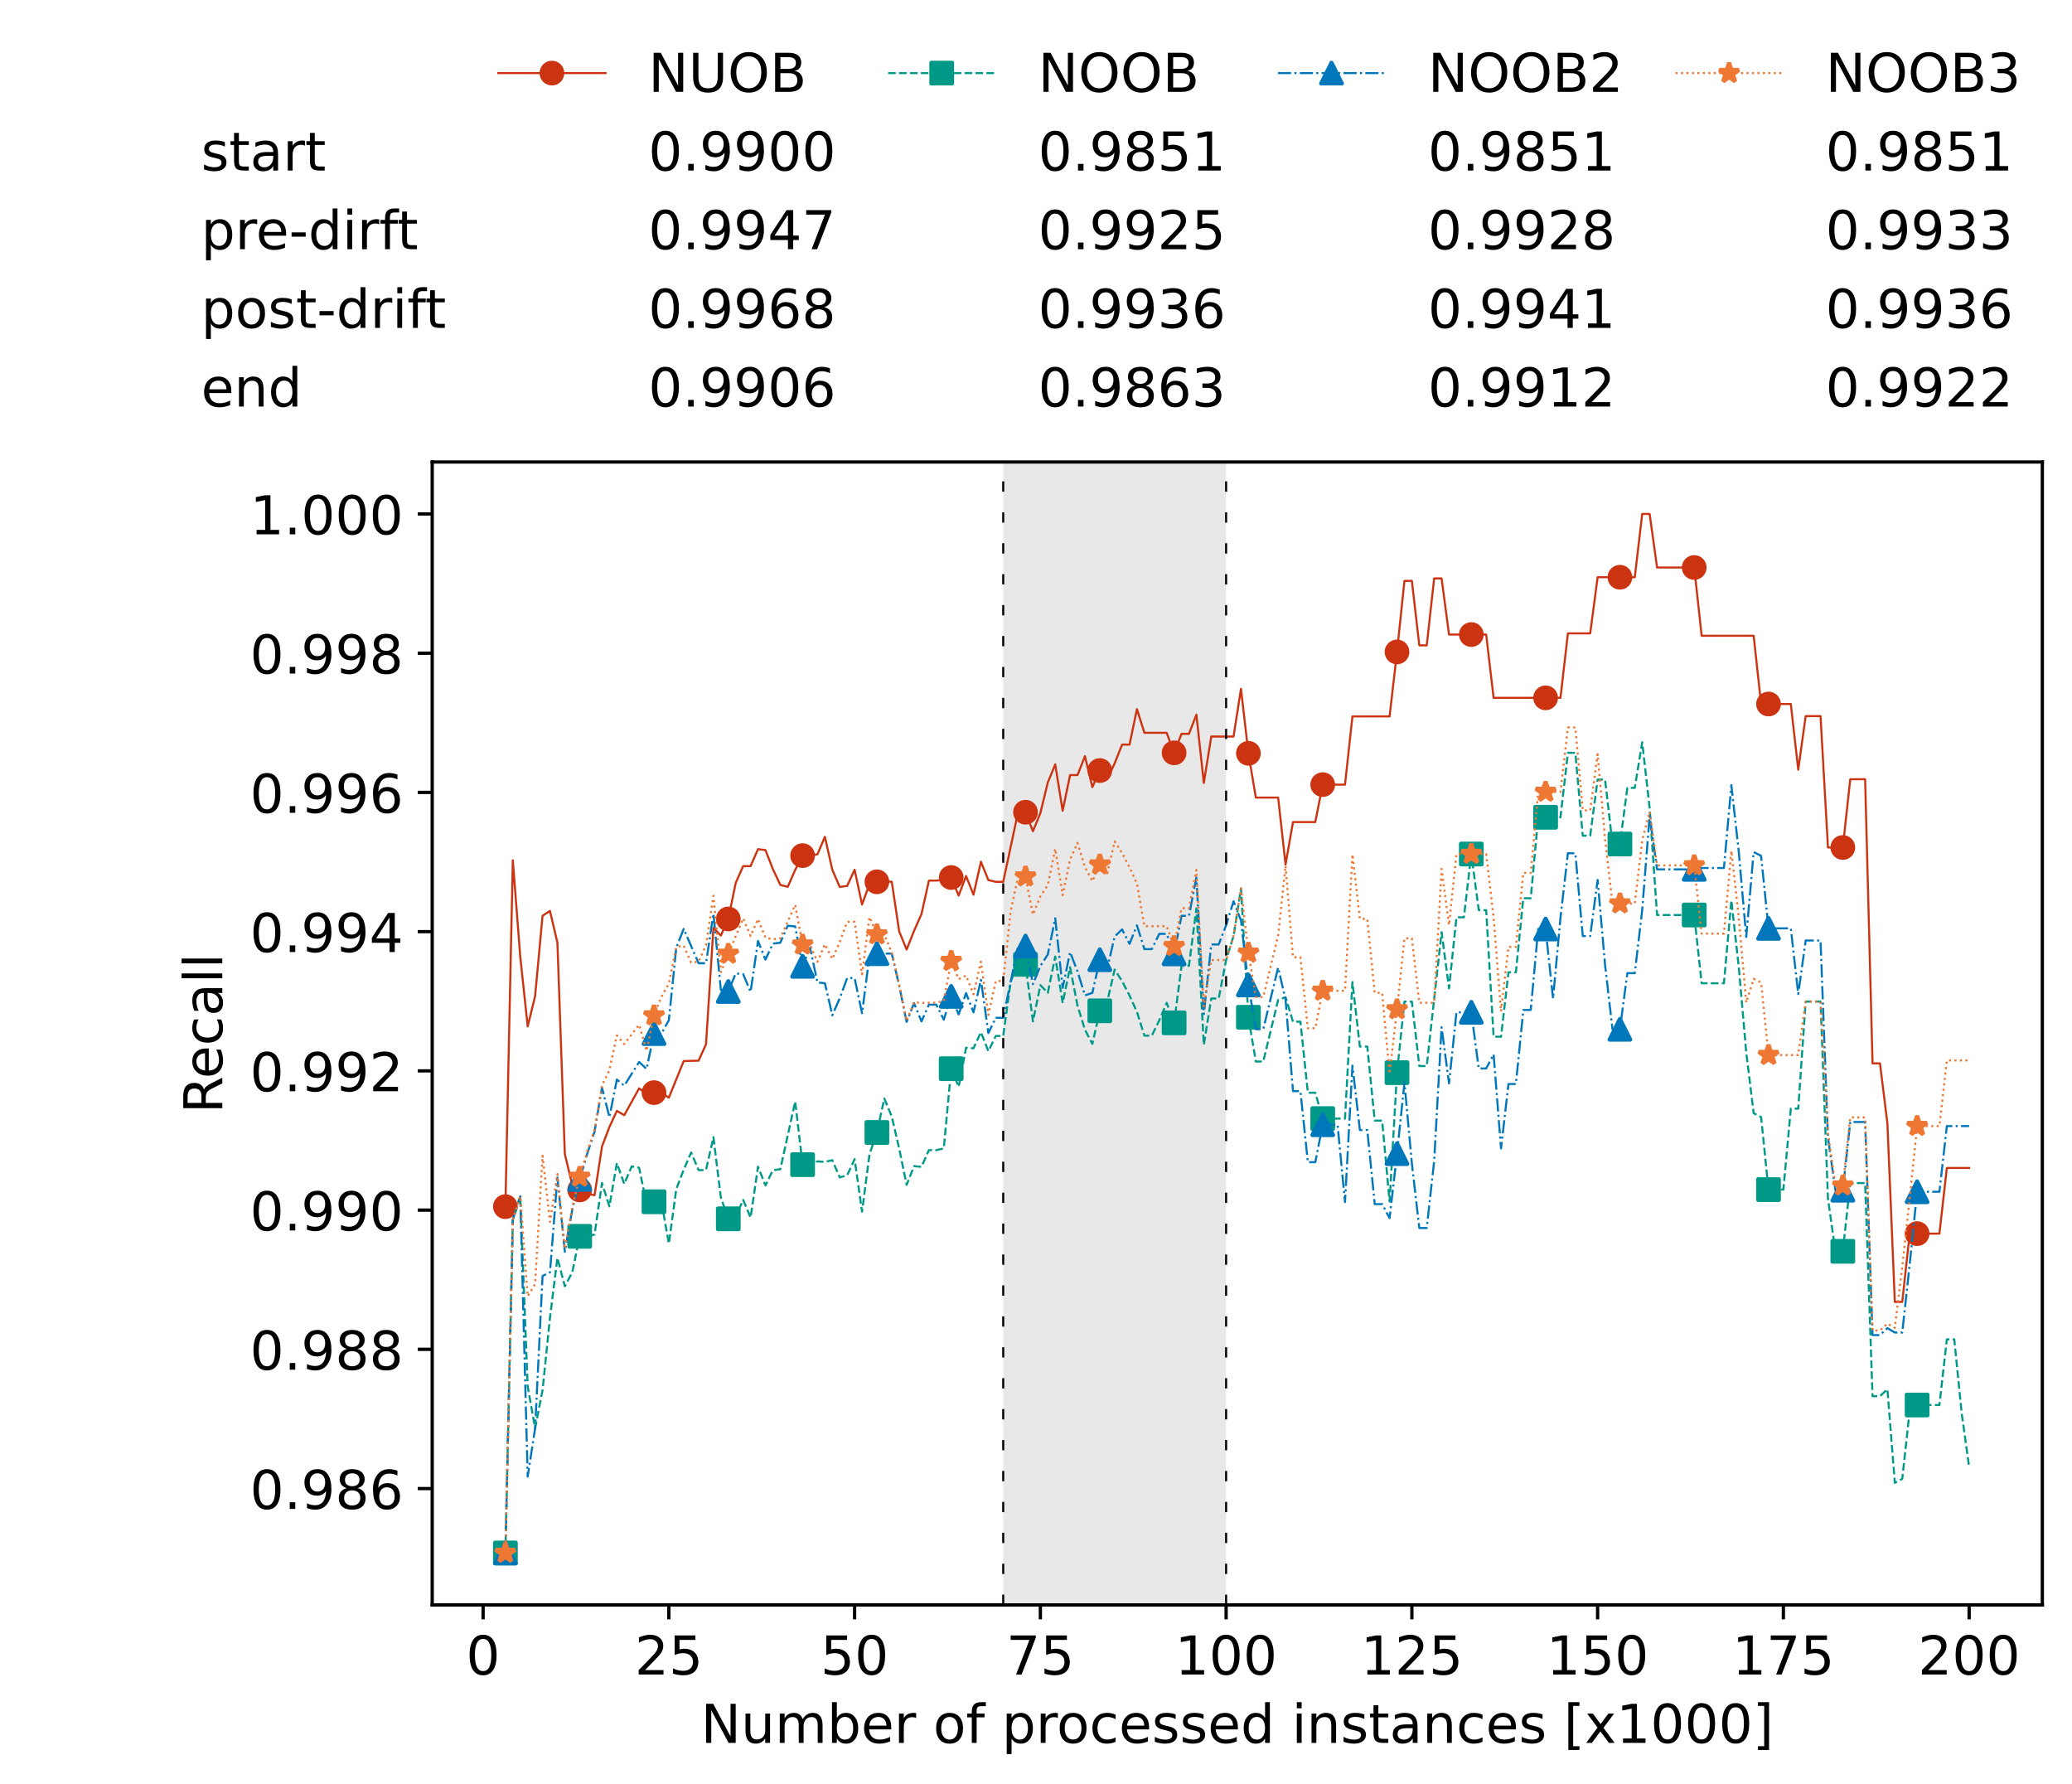 <?xml version="1.0" encoding="utf-8" standalone="no"?>
<!DOCTYPE svg PUBLIC "-//W3C//DTD SVG 1.1//EN"
  "http://www.w3.org/Graphics/SVG/1.1/DTD/svg11.dtd">
<!-- Created with matplotlib (https://matplotlib.org/) -->
<svg height="432.615pt" version="1.1" viewBox="0 0 502.65 432.615" width="502.65pt" xmlns="http://www.w3.org/2000/svg" xmlns:xlink="http://www.w3.org/1999/xlink">
 <defs>
  <style type="text/css">*{stroke-linecap:butt;stroke-linejoin:round;}</style>
 </defs>
 <g id="figure_1">
  <g id="patch_1">
   <path d="M 0 432.615 
L 502.65 432.615 
L 502.65 0 
L 0 0 
z
" style="fill:#ffffff;"/>
  </g>
  <g id="axes_1">
   <g id="patch_2">
    <path d="M 104.85 389.252 
L 495.45 389.252 
L 495.45 112.052 
L 104.85 112.052 
z
" style="fill:#ffffff;"/>
   </g>
   <g id="patch_3">
    <path clip-path="url(#p8ab95cebbc)" d="M 297.446 389.252 
L 297.446 112.052 
L 243.372 112.052 
L 243.372 389.252 
z
" style="fill:#d3d3d3;opacity:0.5;"/>
   </g>
   <g id="matplotlib.axis_1">
    <g id="xtick_1">
     <g id="line2d_1">
      <defs>
       <path d="M 0 0 
L 0 3.5 
" id="m2f4fe41fe2" style="stroke:#000000;stroke-width:0.8;"/>
      </defs>
      <g>
       <use style="stroke:#000000;stroke-width:0.8;" x="117.197" xlink:href="#m2f4fe41fe2" y="389.252"/>
      </g>
     </g>
     <g id="text_1">
      <!-- 0 -->
      <g transform="translate(113.061 406.13)scale(0.13 -0.13)">
       <defs>
        <path d="M 31.781 66.406 
Q 24.172 66.406 20.328 58.906 
Q 16.5 51.422 16.5 36.375 
Q 16.5 21.391 20.328 13.891 
Q 24.172 6.391 31.781 6.391 
Q 39.453 6.391 43.281 13.891 
Q 47.125 21.391 47.125 36.375 
Q 47.125 51.422 43.281 58.906 
Q 39.453 66.406 31.781 66.406 
z
M 31.781 74.219 
Q 44.047 74.219 50.516 64.516 
Q 56.984 54.828 56.984 36.375 
Q 56.984 17.969 50.516 8.266 
Q 44.047 -1.422 31.781 -1.422 
Q 19.531 -1.422 13.062 8.266 
Q 6.594 17.969 6.594 36.375 
Q 6.594 54.828 13.062 64.516 
Q 19.531 74.219 31.781 74.219 
z
" id="DejaVuSans-48"/>
       </defs>
       <use xlink:href="#DejaVuSans-48"/>
      </g>
     </g>
    </g>
    <g id="xtick_2">
     <g id="line2d_2">
      <g>
       <use style="stroke:#000000;stroke-width:0.8;" x="162.259" xlink:href="#m2f4fe41fe2" y="389.252"/>
      </g>
     </g>
     <g id="text_2">
      <!-- 25 -->
      <g transform="translate(153.988 406.13)scale(0.13 -0.13)">
       <defs>
        <path d="M 19.188 8.297 
L 53.609 8.297 
L 53.609 0 
L 7.328 0 
L 7.328 8.297 
Q 12.938 14.109 22.625 23.891 
Q 32.328 33.688 34.812 36.531 
Q 39.547 41.844 41.422 45.531 
Q 43.312 49.219 43.312 52.781 
Q 43.312 58.594 39.234 62.25 
Q 35.156 65.922 28.609 65.922 
Q 23.969 65.922 18.812 64.312 
Q 13.672 62.703 7.812 59.422 
L 7.812 69.391 
Q 13.766 71.781 18.938 73 
Q 24.125 74.219 28.422 74.219 
Q 39.75 74.219 46.484 68.547 
Q 53.219 62.891 53.219 53.422 
Q 53.219 48.922 51.531 44.891 
Q 49.859 40.875 45.406 35.406 
Q 44.188 33.984 37.641 27.219 
Q 31.109 20.453 19.188 8.297 
z
" id="DejaVuSans-50"/>
        <path d="M 10.797 72.906 
L 49.516 72.906 
L 49.516 64.594 
L 19.828 64.594 
L 19.828 46.734 
Q 21.969 47.469 24.109 47.828 
Q 26.266 48.188 28.422 48.188 
Q 40.625 48.188 47.75 41.5 
Q 54.891 34.812 54.891 23.391 
Q 54.891 11.625 47.562 5.094 
Q 40.234 -1.422 26.906 -1.422 
Q 22.312 -1.422 17.547 -0.641 
Q 12.797 0.141 7.719 1.703 
L 7.719 11.625 
Q 12.109 9.234 16.797 8.062 
Q 21.484 6.891 26.703 6.891 
Q 35.156 6.891 40.078 11.328 
Q 45.016 15.766 45.016 23.391 
Q 45.016 31 40.078 35.438 
Q 35.156 39.891 26.703 39.891 
Q 22.75 39.891 18.812 39.016 
Q 14.891 38.141 10.797 36.281 
z
" id="DejaVuSans-53"/>
       </defs>
       <use xlink:href="#DejaVuSans-50"/>
       <use x="63.623" xlink:href="#DejaVuSans-53"/>
      </g>
     </g>
    </g>
    <g id="xtick_3">
     <g id="line2d_3">
      <g>
       <use style="stroke:#000000;stroke-width:0.8;" x="207.322" xlink:href="#m2f4fe41fe2" y="389.252"/>
      </g>
     </g>
     <g id="text_3">
      <!-- 50 -->
      <g transform="translate(199.05 406.13)scale(0.13 -0.13)">
       <use xlink:href="#DejaVuSans-53"/>
       <use x="63.623" xlink:href="#DejaVuSans-48"/>
      </g>
     </g>
    </g>
    <g id="xtick_4">
     <g id="line2d_4">
      <g>
       <use style="stroke:#000000;stroke-width:0.8;" x="252.384" xlink:href="#m2f4fe41fe2" y="389.252"/>
      </g>
     </g>
     <g id="text_4">
      <!-- 75 -->
      <g transform="translate(244.113 406.13)scale(0.13 -0.13)">
       <defs>
        <path d="M 8.203 72.906 
L 55.078 72.906 
L 55.078 68.703 
L 28.609 0 
L 18.312 0 
L 43.219 64.594 
L 8.203 64.594 
z
" id="DejaVuSans-55"/>
       </defs>
       <use xlink:href="#DejaVuSans-55"/>
       <use x="63.623" xlink:href="#DejaVuSans-53"/>
      </g>
     </g>
    </g>
    <g id="xtick_5">
     <g id="line2d_5">
      <g>
       <use style="stroke:#000000;stroke-width:0.8;" x="297.446" xlink:href="#m2f4fe41fe2" y="389.252"/>
      </g>
     </g>
     <g id="text_5">
      <!-- 100 -->
      <g transform="translate(285.039 406.13)scale(0.13 -0.13)">
       <defs>
        <path d="M 12.406 8.297 
L 28.516 8.297 
L 28.516 63.922 
L 10.984 60.406 
L 10.984 69.391 
L 28.422 72.906 
L 38.281 72.906 
L 38.281 8.297 
L 54.391 8.297 
L 54.391 0 
L 12.406 0 
z
" id="DejaVuSans-49"/>
       </defs>
       <use xlink:href="#DejaVuSans-49"/>
       <use x="63.623" xlink:href="#DejaVuSans-48"/>
       <use x="127.246" xlink:href="#DejaVuSans-48"/>
      </g>
     </g>
    </g>
    <g id="xtick_6">
     <g id="line2d_6">
      <g>
       <use style="stroke:#000000;stroke-width:0.8;" x="342.509" xlink:href="#m2f4fe41fe2" y="389.252"/>
      </g>
     </g>
     <g id="text_6">
      <!-- 125 -->
      <g transform="translate(330.102 406.13)scale(0.13 -0.13)">
       <use xlink:href="#DejaVuSans-49"/>
       <use x="63.623" xlink:href="#DejaVuSans-50"/>
       <use x="127.246" xlink:href="#DejaVuSans-53"/>
      </g>
     </g>
    </g>
    <g id="xtick_7">
     <g id="line2d_7">
      <g>
       <use style="stroke:#000000;stroke-width:0.8;" x="387.571" xlink:href="#m2f4fe41fe2" y="389.252"/>
      </g>
     </g>
     <g id="text_7">
      <!-- 150 -->
      <g transform="translate(375.164 406.13)scale(0.13 -0.13)">
       <use xlink:href="#DejaVuSans-49"/>
       <use x="63.623" xlink:href="#DejaVuSans-53"/>
       <use x="127.246" xlink:href="#DejaVuSans-48"/>
      </g>
     </g>
    </g>
    <g id="xtick_8">
     <g id="line2d_8">
      <g>
       <use style="stroke:#000000;stroke-width:0.8;" x="432.633" xlink:href="#m2f4fe41fe2" y="389.252"/>
      </g>
     </g>
     <g id="text_8">
      <!-- 175 -->
      <g transform="translate(420.226 406.13)scale(0.13 -0.13)">
       <use xlink:href="#DejaVuSans-49"/>
       <use x="63.623" xlink:href="#DejaVuSans-55"/>
       <use x="127.246" xlink:href="#DejaVuSans-53"/>
      </g>
     </g>
    </g>
    <g id="xtick_9">
     <g id="line2d_9">
      <g>
       <use style="stroke:#000000;stroke-width:0.8;" x="477.695" xlink:href="#m2f4fe41fe2" y="389.252"/>
      </g>
     </g>
     <g id="text_9">
      <!-- 200 -->
      <g transform="translate(465.289 406.13)scale(0.13 -0.13)">
       <use xlink:href="#DejaVuSans-50"/>
       <use x="63.623" xlink:href="#DejaVuSans-48"/>
       <use x="127.246" xlink:href="#DejaVuSans-48"/>
      </g>
     </g>
    </g>
    <g id="text_10">
     <!-- Number of processed instances [x1000] -->
     <g transform="translate(170.025 422.711)scale(0.13 -0.13)">
      <defs>
       <path d="M 9.812 72.906 
L 23.094 72.906 
L 55.422 11.922 
L 55.422 72.906 
L 64.984 72.906 
L 64.984 0 
L 51.703 0 
L 19.391 60.984 
L 19.391 0 
L 9.812 0 
z
" id="DejaVuSans-78"/>
       <path d="M 8.5 21.578 
L 8.5 54.688 
L 17.484 54.688 
L 17.484 21.922 
Q 17.484 14.156 20.5 10.266 
Q 23.531 6.391 29.594 6.391 
Q 36.859 6.391 41.078 11.031 
Q 45.312 15.672 45.312 23.688 
L 45.312 54.688 
L 54.297 54.688 
L 54.297 0 
L 45.312 0 
L 45.312 8.406 
Q 42.047 3.422 37.719 1 
Q 33.406 -1.422 27.688 -1.422 
Q 18.266 -1.422 13.375 4.438 
Q 8.5 10.297 8.5 21.578 
z
M 31.109 56 
z
" id="DejaVuSans-117"/>
       <path d="M 52 44.188 
Q 55.375 50.25 60.062 53.125 
Q 64.75 56 71.094 56 
Q 79.641 56 84.281 50.016 
Q 88.922 44.047 88.922 33.016 
L 88.922 0 
L 79.891 0 
L 79.891 32.719 
Q 79.891 40.578 77.094 44.375 
Q 74.312 48.188 68.609 48.188 
Q 61.625 48.188 57.562 43.547 
Q 53.516 38.922 53.516 30.906 
L 53.516 0 
L 44.484 0 
L 44.484 32.719 
Q 44.484 40.625 41.703 44.406 
Q 38.922 48.188 33.109 48.188 
Q 26.219 48.188 22.156 43.531 
Q 18.109 38.875 18.109 30.906 
L 18.109 0 
L 9.078 0 
L 9.078 54.688 
L 18.109 54.688 
L 18.109 46.188 
Q 21.188 51.219 25.484 53.609 
Q 29.781 56 35.688 56 
Q 41.656 56 45.828 52.969 
Q 50 49.953 52 44.188 
z
" id="DejaVuSans-109"/>
       <path d="M 48.688 27.297 
Q 48.688 37.203 44.609 42.844 
Q 40.531 48.484 33.406 48.484 
Q 26.266 48.484 22.188 42.844 
Q 18.109 37.203 18.109 27.297 
Q 18.109 17.391 22.188 11.75 
Q 26.266 6.109 33.406 6.109 
Q 40.531 6.109 44.609 11.75 
Q 48.688 17.391 48.688 27.297 
z
M 18.109 46.391 
Q 20.953 51.266 25.266 53.625 
Q 29.594 56 35.594 56 
Q 45.562 56 51.781 48.094 
Q 58.016 40.188 58.016 27.297 
Q 58.016 14.406 51.781 6.484 
Q 45.562 -1.422 35.594 -1.422 
Q 29.594 -1.422 25.266 0.953 
Q 20.953 3.328 18.109 8.203 
L 18.109 0 
L 9.078 0 
L 9.078 75.984 
L 18.109 75.984 
z
" id="DejaVuSans-98"/>
       <path d="M 56.203 29.594 
L 56.203 25.203 
L 14.891 25.203 
Q 15.484 15.922 20.484 11.062 
Q 25.484 6.203 34.422 6.203 
Q 39.594 6.203 44.453 7.469 
Q 49.312 8.734 54.109 11.281 
L 54.109 2.781 
Q 49.266 0.734 44.188 -0.344 
Q 39.109 -1.422 33.891 -1.422 
Q 20.797 -1.422 13.156 6.188 
Q 5.516 13.812 5.516 26.812 
Q 5.516 40.234 12.766 48.109 
Q 20.016 56 32.328 56 
Q 43.359 56 49.781 48.891 
Q 56.203 41.797 56.203 29.594 
z
M 47.219 32.234 
Q 47.125 39.594 43.094 43.984 
Q 39.062 48.391 32.422 48.391 
Q 24.906 48.391 20.391 44.141 
Q 15.875 39.891 15.188 32.172 
z
" id="DejaVuSans-101"/>
       <path d="M 41.109 46.297 
Q 39.594 47.172 37.812 47.578 
Q 36.031 48 33.891 48 
Q 26.266 48 22.188 43.047 
Q 18.109 38.094 18.109 28.812 
L 18.109 0 
L 9.078 0 
L 9.078 54.688 
L 18.109 54.688 
L 18.109 46.188 
Q 20.953 51.172 25.484 53.578 
Q 30.031 56 36.531 56 
Q 37.453 56 38.578 55.875 
Q 39.703 55.766 41.062 55.516 
z
" id="DejaVuSans-114"/>
       <path id="DejaVuSans-32"/>
       <path d="M 30.609 48.391 
Q 23.391 48.391 19.188 42.75 
Q 14.984 37.109 14.984 27.297 
Q 14.984 17.484 19.156 11.844 
Q 23.344 6.203 30.609 6.203 
Q 37.797 6.203 41.984 11.859 
Q 46.188 17.531 46.188 27.297 
Q 46.188 37.016 41.984 42.703 
Q 37.797 48.391 30.609 48.391 
z
M 30.609 56 
Q 42.328 56 49.016 48.375 
Q 55.719 40.766 55.719 27.297 
Q 55.719 13.875 49.016 6.219 
Q 42.328 -1.422 30.609 -1.422 
Q 18.844 -1.422 12.172 6.219 
Q 5.516 13.875 5.516 27.297 
Q 5.516 40.766 12.172 48.375 
Q 18.844 56 30.609 56 
z
" id="DejaVuSans-111"/>
       <path d="M 37.109 75.984 
L 37.109 68.5 
L 28.516 68.5 
Q 23.688 68.5 21.797 66.547 
Q 19.922 64.594 19.922 59.516 
L 19.922 54.688 
L 34.719 54.688 
L 34.719 47.703 
L 19.922 47.703 
L 19.922 0 
L 10.891 0 
L 10.891 47.703 
L 2.297 47.703 
L 2.297 54.688 
L 10.891 54.688 
L 10.891 58.5 
Q 10.891 67.625 15.141 71.797 
Q 19.391 75.984 28.609 75.984 
z
" id="DejaVuSans-102"/>
       <path d="M 18.109 8.203 
L 18.109 -20.797 
L 9.078 -20.797 
L 9.078 54.688 
L 18.109 54.688 
L 18.109 46.391 
Q 20.953 51.266 25.266 53.625 
Q 29.594 56 35.594 56 
Q 45.562 56 51.781 48.094 
Q 58.016 40.188 58.016 27.297 
Q 58.016 14.406 51.781 6.484 
Q 45.562 -1.422 35.594 -1.422 
Q 29.594 -1.422 25.266 0.953 
Q 20.953 3.328 18.109 8.203 
z
M 48.688 27.297 
Q 48.688 37.203 44.609 42.844 
Q 40.531 48.484 33.406 48.484 
Q 26.266 48.484 22.188 42.844 
Q 18.109 37.203 18.109 27.297 
Q 18.109 17.391 22.188 11.75 
Q 26.266 6.109 33.406 6.109 
Q 40.531 6.109 44.609 11.75 
Q 48.688 17.391 48.688 27.297 
z
" id="DejaVuSans-112"/>
       <path d="M 48.781 52.594 
L 48.781 44.188 
Q 44.969 46.297 41.141 47.344 
Q 37.312 48.391 33.406 48.391 
Q 24.656 48.391 19.812 42.844 
Q 14.984 37.312 14.984 27.297 
Q 14.984 17.281 19.812 11.734 
Q 24.656 6.203 33.406 6.203 
Q 37.312 6.203 41.141 7.25 
Q 44.969 8.297 48.781 10.406 
L 48.781 2.094 
Q 45.016 0.344 40.984 -0.531 
Q 36.969 -1.422 32.422 -1.422 
Q 20.062 -1.422 12.781 6.344 
Q 5.516 14.109 5.516 27.297 
Q 5.516 40.672 12.859 48.328 
Q 20.219 56 33.016 56 
Q 37.156 56 41.109 55.141 
Q 45.062 54.297 48.781 52.594 
z
" id="DejaVuSans-99"/>
       <path d="M 44.281 53.078 
L 44.281 44.578 
Q 40.484 46.531 36.375 47.5 
Q 32.281 48.484 27.875 48.484 
Q 21.188 48.484 17.844 46.438 
Q 14.5 44.391 14.5 40.281 
Q 14.5 37.156 16.891 35.375 
Q 19.281 33.594 26.516 31.984 
L 29.594 31.297 
Q 39.156 29.25 43.188 25.516 
Q 47.219 21.781 47.219 15.094 
Q 47.219 7.469 41.188 3.016 
Q 35.156 -1.422 24.609 -1.422 
Q 20.219 -1.422 15.453 -0.562 
Q 10.688 0.297 5.422 2 
L 5.422 11.281 
Q 10.406 8.688 15.234 7.391 
Q 20.062 6.109 24.812 6.109 
Q 31.156 6.109 34.562 8.281 
Q 37.984 10.453 37.984 14.406 
Q 37.984 18.062 35.516 20.016 
Q 33.062 21.969 24.703 23.781 
L 21.578 24.516 
Q 13.234 26.266 9.516 29.906 
Q 5.812 33.547 5.812 39.891 
Q 5.812 47.609 11.281 51.797 
Q 16.75 56 26.812 56 
Q 31.781 56 36.172 55.266 
Q 40.578 54.547 44.281 53.078 
z
" id="DejaVuSans-115"/>
       <path d="M 45.406 46.391 
L 45.406 75.984 
L 54.391 75.984 
L 54.391 0 
L 45.406 0 
L 45.406 8.203 
Q 42.578 3.328 38.25 0.953 
Q 33.938 -1.422 27.875 -1.422 
Q 17.969 -1.422 11.734 6.484 
Q 5.516 14.406 5.516 27.297 
Q 5.516 40.188 11.734 48.094 
Q 17.969 56 27.875 56 
Q 33.938 56 38.25 53.625 
Q 42.578 51.266 45.406 46.391 
z
M 14.797 27.297 
Q 14.797 17.391 18.875 11.75 
Q 22.953 6.109 30.078 6.109 
Q 37.203 6.109 41.297 11.75 
Q 45.406 17.391 45.406 27.297 
Q 45.406 37.203 41.297 42.844 
Q 37.203 48.484 30.078 48.484 
Q 22.953 48.484 18.875 42.844 
Q 14.797 37.203 14.797 27.297 
z
" id="DejaVuSans-100"/>
       <path d="M 9.422 54.688 
L 18.406 54.688 
L 18.406 0 
L 9.422 0 
z
M 9.422 75.984 
L 18.406 75.984 
L 18.406 64.594 
L 9.422 64.594 
z
" id="DejaVuSans-105"/>
       <path d="M 54.891 33.016 
L 54.891 0 
L 45.906 0 
L 45.906 32.719 
Q 45.906 40.484 42.875 44.328 
Q 39.844 48.188 33.797 48.188 
Q 26.516 48.188 22.312 43.547 
Q 18.109 38.922 18.109 30.906 
L 18.109 0 
L 9.078 0 
L 9.078 54.688 
L 18.109 54.688 
L 18.109 46.188 
Q 21.344 51.125 25.703 53.562 
Q 30.078 56 35.797 56 
Q 45.219 56 50.047 50.172 
Q 54.891 44.344 54.891 33.016 
z
" id="DejaVuSans-110"/>
       <path d="M 18.312 70.219 
L 18.312 54.688 
L 36.812 54.688 
L 36.812 47.703 
L 18.312 47.703 
L 18.312 18.016 
Q 18.312 11.328 20.141 9.422 
Q 21.969 7.516 27.594 7.516 
L 36.812 7.516 
L 36.812 0 
L 27.594 0 
Q 17.188 0 13.234 3.875 
Q 9.281 7.766 9.281 18.016 
L 9.281 47.703 
L 2.688 47.703 
L 2.688 54.688 
L 9.281 54.688 
L 9.281 70.219 
z
" id="DejaVuSans-116"/>
       <path d="M 34.281 27.484 
Q 23.391 27.484 19.188 25 
Q 14.984 22.516 14.984 16.5 
Q 14.984 11.719 18.141 8.906 
Q 21.297 6.109 26.703 6.109 
Q 34.188 6.109 38.703 11.406 
Q 43.219 16.703 43.219 25.484 
L 43.219 27.484 
z
M 52.203 31.203 
L 52.203 0 
L 43.219 0 
L 43.219 8.297 
Q 40.141 3.328 35.547 0.953 
Q 30.953 -1.422 24.312 -1.422 
Q 15.922 -1.422 10.953 3.297 
Q 6 8.016 6 15.922 
Q 6 25.141 12.172 29.828 
Q 18.359 34.516 30.609 34.516 
L 43.219 34.516 
L 43.219 35.406 
Q 43.219 41.609 39.141 45 
Q 35.062 48.391 27.688 48.391 
Q 23 48.391 18.547 47.266 
Q 14.109 46.141 10.016 43.891 
L 10.016 52.203 
Q 14.938 54.109 19.578 55.047 
Q 24.219 56 28.609 56 
Q 40.484 56 46.344 49.844 
Q 52.203 43.703 52.203 31.203 
z
" id="DejaVuSans-97"/>
       <path d="M 8.594 75.984 
L 29.297 75.984 
L 29.297 69 
L 17.578 69 
L 17.578 -6.203 
L 29.297 -6.203 
L 29.297 -13.188 
L 8.594 -13.188 
z
" id="DejaVuSans-91"/>
       <path d="M 54.891 54.688 
L 35.109 28.078 
L 55.906 0 
L 45.312 0 
L 29.391 21.484 
L 13.484 0 
L 2.875 0 
L 24.125 28.609 
L 4.688 54.688 
L 15.281 54.688 
L 29.781 35.203 
L 44.281 54.688 
z
" id="DejaVuSans-120"/>
       <path d="M 30.422 75.984 
L 30.422 -13.188 
L 9.719 -13.188 
L 9.719 -6.203 
L 21.391 -6.203 
L 21.391 69 
L 9.719 69 
L 9.719 75.984 
z
" id="DejaVuSans-93"/>
      </defs>
      <use xlink:href="#DejaVuSans-78"/>
      <use x="74.805" xlink:href="#DejaVuSans-117"/>
      <use x="138.184" xlink:href="#DejaVuSans-109"/>
      <use x="235.596" xlink:href="#DejaVuSans-98"/>
      <use x="299.072" xlink:href="#DejaVuSans-101"/>
      <use x="360.596" xlink:href="#DejaVuSans-114"/>
      <use x="401.709" xlink:href="#DejaVuSans-32"/>
      <use x="433.496" xlink:href="#DejaVuSans-111"/>
      <use x="494.678" xlink:href="#DejaVuSans-102"/>
      <use x="529.883" xlink:href="#DejaVuSans-32"/>
      <use x="561.67" xlink:href="#DejaVuSans-112"/>
      <use x="625.146" xlink:href="#DejaVuSans-114"/>
      <use x="664.01" xlink:href="#DejaVuSans-111"/>
      <use x="725.191" xlink:href="#DejaVuSans-99"/>
      <use x="780.172" xlink:href="#DejaVuSans-101"/>
      <use x="841.695" xlink:href="#DejaVuSans-115"/>
      <use x="893.795" xlink:href="#DejaVuSans-115"/>
      <use x="945.895" xlink:href="#DejaVuSans-101"/>
      <use x="1007.418" xlink:href="#DejaVuSans-100"/>
      <use x="1070.895" xlink:href="#DejaVuSans-32"/>
      <use x="1102.682" xlink:href="#DejaVuSans-105"/>
      <use x="1130.465" xlink:href="#DejaVuSans-110"/>
      <use x="1193.844" xlink:href="#DejaVuSans-115"/>
      <use x="1245.943" xlink:href="#DejaVuSans-116"/>
      <use x="1285.152" xlink:href="#DejaVuSans-97"/>
      <use x="1346.432" xlink:href="#DejaVuSans-110"/>
      <use x="1409.811" xlink:href="#DejaVuSans-99"/>
      <use x="1464.791" xlink:href="#DejaVuSans-101"/>
      <use x="1526.314" xlink:href="#DejaVuSans-115"/>
      <use x="1578.414" xlink:href="#DejaVuSans-32"/>
      <use x="1610.201" xlink:href="#DejaVuSans-91"/>
      <use x="1649.215" xlink:href="#DejaVuSans-120"/>
      <use x="1708.395" xlink:href="#DejaVuSans-49"/>
      <use x="1772.018" xlink:href="#DejaVuSans-48"/>
      <use x="1835.641" xlink:href="#DejaVuSans-48"/>
      <use x="1899.264" xlink:href="#DejaVuSans-48"/>
      <use x="1962.887" xlink:href="#DejaVuSans-93"/>
     </g>
    </g>
   </g>
   <g id="matplotlib.axis_2">
    <g id="ytick_1">
     <g id="line2d_10">
      <defs>
       <path d="M 0 0 
L -3.5 0 
" id="mf653bf277f" style="stroke:#000000;stroke-width:0.8;"/>
      </defs>
      <g>
       <use style="stroke:#000000;stroke-width:0.8;" x="104.85" xlink:href="#mf653bf277f" y="361.028"/>
      </g>
     </g>
     <g id="text_11">
      <!-- 0.986 -->
      <g transform="translate(60.633 365.967)scale(0.13 -0.13)">
       <defs>
        <path d="M 10.688 12.406 
L 21 12.406 
L 21 0 
L 10.688 0 
z
" id="DejaVuSans-46"/>
        <path d="M 10.984 1.516 
L 10.984 10.5 
Q 14.703 8.734 18.5 7.812 
Q 22.312 6.891 25.984 6.891 
Q 35.75 6.891 40.891 13.453 
Q 46.047 20.016 46.781 33.406 
Q 43.953 29.203 39.594 26.953 
Q 35.25 24.703 29.984 24.703 
Q 19.047 24.703 12.672 31.312 
Q 6.297 37.938 6.297 49.422 
Q 6.297 60.641 12.938 67.422 
Q 19.578 74.219 30.609 74.219 
Q 43.266 74.219 49.922 64.516 
Q 56.594 54.828 56.594 36.375 
Q 56.594 19.141 48.406 8.859 
Q 40.234 -1.422 26.422 -1.422 
Q 22.703 -1.422 18.891 -0.688 
Q 15.094 0.047 10.984 1.516 
z
M 30.609 32.422 
Q 37.25 32.422 41.125 36.953 
Q 45.016 41.5 45.016 49.422 
Q 45.016 57.281 41.125 61.844 
Q 37.25 66.406 30.609 66.406 
Q 23.969 66.406 20.094 61.844 
Q 16.219 57.281 16.219 49.422 
Q 16.219 41.5 20.094 36.953 
Q 23.969 32.422 30.609 32.422 
z
" id="DejaVuSans-57"/>
        <path d="M 31.781 34.625 
Q 24.75 34.625 20.719 30.859 
Q 16.703 27.094 16.703 20.516 
Q 16.703 13.922 20.719 10.156 
Q 24.75 6.391 31.781 6.391 
Q 38.812 6.391 42.859 10.172 
Q 46.922 13.969 46.922 20.516 
Q 46.922 27.094 42.891 30.859 
Q 38.875 34.625 31.781 34.625 
z
M 21.922 38.812 
Q 15.578 40.375 12.031 44.719 
Q 8.5 49.078 8.5 55.328 
Q 8.5 64.062 14.719 69.141 
Q 20.953 74.219 31.781 74.219 
Q 42.672 74.219 48.875 69.141 
Q 55.078 64.062 55.078 55.328 
Q 55.078 49.078 51.531 44.719 
Q 48 40.375 41.703 38.812 
Q 48.828 37.156 52.797 32.312 
Q 56.781 27.484 56.781 20.516 
Q 56.781 9.906 50.312 4.234 
Q 43.844 -1.422 31.781 -1.422 
Q 19.734 -1.422 13.25 4.234 
Q 6.781 9.906 6.781 20.516 
Q 6.781 27.484 10.781 32.312 
Q 14.797 37.156 21.922 38.812 
z
M 18.312 54.391 
Q 18.312 48.734 21.844 45.562 
Q 25.391 42.391 31.781 42.391 
Q 38.141 42.391 41.719 45.562 
Q 45.312 48.734 45.312 54.391 
Q 45.312 60.062 41.719 63.234 
Q 38.141 66.406 31.781 66.406 
Q 25.391 66.406 21.844 63.234 
Q 18.312 60.062 18.312 54.391 
z
" id="DejaVuSans-56"/>
        <path d="M 33.016 40.375 
Q 26.375 40.375 22.484 35.828 
Q 18.609 31.297 18.609 23.391 
Q 18.609 15.531 22.484 10.953 
Q 26.375 6.391 33.016 6.391 
Q 39.656 6.391 43.531 10.953 
Q 47.406 15.531 47.406 23.391 
Q 47.406 31.297 43.531 35.828 
Q 39.656 40.375 33.016 40.375 
z
M 52.594 71.297 
L 52.594 62.312 
Q 48.875 64.062 45.094 64.984 
Q 41.312 65.922 37.594 65.922 
Q 27.828 65.922 22.672 59.328 
Q 17.531 52.734 16.797 39.406 
Q 19.672 43.656 24.016 45.922 
Q 28.375 48.188 33.594 48.188 
Q 44.578 48.188 50.953 41.516 
Q 57.328 34.859 57.328 23.391 
Q 57.328 12.156 50.688 5.359 
Q 44.047 -1.422 33.016 -1.422 
Q 20.359 -1.422 13.672 8.266 
Q 6.984 17.969 6.984 36.375 
Q 6.984 53.656 15.188 63.938 
Q 23.391 74.219 37.203 74.219 
Q 40.922 74.219 44.703 73.484 
Q 48.484 72.75 52.594 71.297 
z
" id="DejaVuSans-54"/>
       </defs>
       <use xlink:href="#DejaVuSans-48"/>
       <use x="63.623" xlink:href="#DejaVuSans-46"/>
       <use x="95.41" xlink:href="#DejaVuSans-57"/>
       <use x="159.033" xlink:href="#DejaVuSans-56"/>
       <use x="222.656" xlink:href="#DejaVuSans-54"/>
      </g>
     </g>
    </g>
    <g id="ytick_2">
     <g id="line2d_11">
      <g>
       <use style="stroke:#000000;stroke-width:0.8;" x="104.85" xlink:href="#mf653bf277f" y="327.26"/>
      </g>
     </g>
     <g id="text_12">
      <!-- 0.988 -->
      <g transform="translate(60.633 332.199)scale(0.13 -0.13)">
       <use xlink:href="#DejaVuSans-48"/>
       <use x="63.623" xlink:href="#DejaVuSans-46"/>
       <use x="95.41" xlink:href="#DejaVuSans-57"/>
       <use x="159.033" xlink:href="#DejaVuSans-56"/>
       <use x="222.656" xlink:href="#DejaVuSans-56"/>
      </g>
     </g>
    </g>
    <g id="ytick_3">
     <g id="line2d_12">
      <g>
       <use style="stroke:#000000;stroke-width:0.8;" x="104.85" xlink:href="#mf653bf277f" y="293.492"/>
      </g>
     </g>
     <g id="text_13">
      <!-- 0.990 -->
      <g transform="translate(60.633 298.431)scale(0.13 -0.13)">
       <use xlink:href="#DejaVuSans-48"/>
       <use x="63.623" xlink:href="#DejaVuSans-46"/>
       <use x="95.41" xlink:href="#DejaVuSans-57"/>
       <use x="159.033" xlink:href="#DejaVuSans-57"/>
       <use x="222.656" xlink:href="#DejaVuSans-48"/>
      </g>
     </g>
    </g>
    <g id="ytick_4">
     <g id="line2d_13">
      <g>
       <use style="stroke:#000000;stroke-width:0.8;" x="104.85" xlink:href="#mf653bf277f" y="259.724"/>
      </g>
     </g>
     <g id="text_14">
      <!-- 0.992 -->
      <g transform="translate(60.633 264.663)scale(0.13 -0.13)">
       <use xlink:href="#DejaVuSans-48"/>
       <use x="63.623" xlink:href="#DejaVuSans-46"/>
       <use x="95.41" xlink:href="#DejaVuSans-57"/>
       <use x="159.033" xlink:href="#DejaVuSans-57"/>
       <use x="222.656" xlink:href="#DejaVuSans-50"/>
      </g>
     </g>
    </g>
    <g id="ytick_5">
     <g id="line2d_14">
      <g>
       <use style="stroke:#000000;stroke-width:0.8;" x="104.85" xlink:href="#mf653bf277f" y="225.956"/>
      </g>
     </g>
     <g id="text_15">
      <!-- 0.994 -->
      <g transform="translate(60.633 230.895)scale(0.13 -0.13)">
       <defs>
        <path d="M 37.797 64.312 
L 12.891 25.391 
L 37.797 25.391 
z
M 35.203 72.906 
L 47.609 72.906 
L 47.609 25.391 
L 58.016 25.391 
L 58.016 17.188 
L 47.609 17.188 
L 47.609 0 
L 37.797 0 
L 37.797 17.188 
L 4.891 17.188 
L 4.891 26.703 
z
" id="DejaVuSans-52"/>
       </defs>
       <use xlink:href="#DejaVuSans-48"/>
       <use x="63.623" xlink:href="#DejaVuSans-46"/>
       <use x="95.41" xlink:href="#DejaVuSans-57"/>
       <use x="159.033" xlink:href="#DejaVuSans-57"/>
       <use x="222.656" xlink:href="#DejaVuSans-52"/>
      </g>
     </g>
    </g>
    <g id="ytick_6">
     <g id="line2d_15">
      <g>
       <use style="stroke:#000000;stroke-width:0.8;" x="104.85" xlink:href="#mf653bf277f" y="192.188"/>
      </g>
     </g>
     <g id="text_16">
      <!-- 0.996 -->
      <g transform="translate(60.633 197.127)scale(0.13 -0.13)">
       <use xlink:href="#DejaVuSans-48"/>
       <use x="63.623" xlink:href="#DejaVuSans-46"/>
       <use x="95.41" xlink:href="#DejaVuSans-57"/>
       <use x="159.033" xlink:href="#DejaVuSans-57"/>
       <use x="222.656" xlink:href="#DejaVuSans-54"/>
      </g>
     </g>
    </g>
    <g id="ytick_7">
     <g id="line2d_16">
      <g>
       <use style="stroke:#000000;stroke-width:0.8;" x="104.85" xlink:href="#mf653bf277f" y="158.42"/>
      </g>
     </g>
     <g id="text_17">
      <!-- 0.998 -->
      <g transform="translate(60.633 163.359)scale(0.13 -0.13)">
       <use xlink:href="#DejaVuSans-48"/>
       <use x="63.623" xlink:href="#DejaVuSans-46"/>
       <use x="95.41" xlink:href="#DejaVuSans-57"/>
       <use x="159.033" xlink:href="#DejaVuSans-57"/>
       <use x="222.656" xlink:href="#DejaVuSans-56"/>
      </g>
     </g>
    </g>
    <g id="ytick_8">
     <g id="line2d_17">
      <g>
       <use style="stroke:#000000;stroke-width:0.8;" x="104.85" xlink:href="#mf653bf277f" y="124.652"/>
      </g>
     </g>
     <g id="text_18">
      <!-- 1.000 -->
      <g transform="translate(60.633 129.591)scale(0.13 -0.13)">
       <use xlink:href="#DejaVuSans-49"/>
       <use x="63.623" xlink:href="#DejaVuSans-46"/>
       <use x="95.41" xlink:href="#DejaVuSans-48"/>
       <use x="159.033" xlink:href="#DejaVuSans-48"/>
       <use x="222.656" xlink:href="#DejaVuSans-48"/>
      </g>
     </g>
    </g>
    <g id="text_19">
     <!-- Recall -->
     <g transform="translate(53.93 270.044)rotate(-90)scale(0.13 -0.13)">
      <defs>
       <path d="M 44.391 34.188 
Q 47.562 33.109 50.562 29.594 
Q 53.562 26.078 56.594 19.922 
L 66.609 0 
L 56 0 
L 46.688 18.703 
Q 43.062 26.031 39.672 28.422 
Q 36.281 30.812 30.422 30.812 
L 19.672 30.812 
L 19.672 0 
L 9.812 0 
L 9.812 72.906 
L 32.078 72.906 
Q 44.578 72.906 50.734 67.672 
Q 56.891 62.453 56.891 51.906 
Q 56.891 45.016 53.688 40.469 
Q 50.484 35.938 44.391 34.188 
z
M 19.672 64.797 
L 19.672 38.922 
L 32.078 38.922 
Q 39.203 38.922 42.844 42.219 
Q 46.484 45.516 46.484 51.906 
Q 46.484 58.297 42.844 61.547 
Q 39.203 64.797 32.078 64.797 
z
" id="DejaVuSans-82"/>
       <path d="M 9.422 75.984 
L 18.406 75.984 
L 18.406 0 
L 9.422 0 
z
" id="DejaVuSans-108"/>
      </defs>
      <use xlink:href="#DejaVuSans-82"/>
      <use x="64.982" xlink:href="#DejaVuSans-101"/>
      <use x="126.506" xlink:href="#DejaVuSans-99"/>
      <use x="181.486" xlink:href="#DejaVuSans-97"/>
      <use x="242.766" xlink:href="#DejaVuSans-108"/>
      <use x="270.549" xlink:href="#DejaVuSans-108"/>
     </g>
    </g>
   </g>
   <g id="line2d_18"/>
   <g id="line2d_19"/>
   <g id="line2d_20"/>
   <g id="line2d_21"/>
   <g id="line2d_22"/>
   <g id="line2d_23">
    <path clip-path="url(#p8ab95cebbc)" d="M 122.605 292.652 
L 124.407 208.652 
L 126.21 232.049 
L 128.012 248.941 
L 129.815 241.579 
L 131.617 222.091 
L 133.419 220.933 
L 135.222 228.622 
L 137.024 279.903 
L 138.827 287.401 
L 140.629 288.594 
L 142.432 289.513 
L 144.234 289.884 
L 146.037 278.082 
L 147.839 273.344 
L 149.642 269.435 
L 151.444 270.468 
L 155.049 263.964 
L 156.852 265.357 
L 158.654 264.997 
L 160.457 264.997 
L 162.259 266.221 
L 165.864 257.341 
L 169.469 257.248 
L 171.272 253.285 
L 173.074 225.01 
L 174.877 226.899 
L 176.679 222.874 
L 178.482 214.126 
L 180.284 210.062 
L 182.087 210.062 
L 183.889 205.944 
L 185.692 206.175 
L 187.494 210.784 
L 189.297 214.616 
L 191.099 215.086 
L 192.902 210.992 
L 194.704 207.515 
L 196.507 207.515 
L 198.309 207.196 
L 200.112 202.954 
L 201.914 210.956 
L 203.717 215.114 
L 205.519 214.858 
L 207.322 210.932 
L 209.124 219.374 
L 210.927 214.416 
L 212.729 213.867 
L 216.334 213.844 
L 218.137 225.904 
L 219.939 230.301 
L 221.742 225.762 
L 223.544 221.694 
L 225.347 213.577 
L 227.149 213.577 
L 228.952 213.372 
L 230.754 212.829 
L 232.557 217.203 
L 234.359 212.461 
L 236.162 217 
L 237.964 208.998 
L 239.767 213.453 
L 241.569 213.874 
L 243.372 213.874 
L 246.976 196.99 
L 248.779 196.99 
L 250.581 201.603 
L 252.384 197.206 
L 254.186 189.785 
L 255.989 185.388 
L 257.791 196.644 
L 259.594 187.985 
L 261.396 187.985 
L 263.199 183.397 
L 265.001 190.903 
L 266.804 186.883 
L 268.606 189.003 
L 270.409 185.13 
L 272.211 180.592 
L 274.014 180.592 
L 275.816 171.977 
L 277.619 177.734 
L 283.026 177.734 
L 284.829 182.59 
L 286.631 177.977 
L 288.434 177.977 
L 290.236 173.339 
L 292.039 189.892 
L 293.841 178.636 
L 299.249 178.636 
L 301.051 167.071 
L 302.854 182.704 
L 304.656 193.439 
L 310.064 193.439 
L 311.866 209.674 
L 313.669 199.379 
L 319.076 199.379 
L 320.879 190.301 
L 326.286 190.301 
L 328.089 173.748 
L 337.101 173.748 
L 338.904 158.115 
L 340.706 140.886 
L 342.509 140.886 
L 344.311 156.52 
L 346.114 156.52 
L 347.916 140.285 
L 349.719 140.285 
L 351.521 153.901 
L 360.533 153.901 
L 362.336 169.25 
L 378.558 169.25 
L 380.361 153.617 
L 385.768 153.617 
L 387.571 140.001 
L 396.583 140.001 
L 398.386 124.652 
L 400.188 124.652 
L 401.991 137.64 
L 411.003 137.64 
L 412.806 154.192 
L 425.423 154.192 
L 427.226 170.745 
L 434.436 170.745 
L 436.238 186.674 
L 438.041 173.686 
L 441.646 173.686 
L 443.448 205.543 
L 447.053 205.543 
L 448.856 188.99 
L 452.461 188.99 
L 454.263 257.904 
L 456.066 257.904 
L 457.868 272.459 
L 459.671 315.751 
L 461.473 315.751 
L 463.276 299.198 
L 470.485 299.198 
L 472.288 283.27 
L 477.695 283.27 
L 477.695 283.27 
" style="fill:none;stroke:#cc3311;stroke-linecap:square;stroke-width:0.5;"/>
    <defs>
     <path d="M 0 2.5 
C 0.663 2.5 1.299 2.237 1.768 1.768 
C 2.237 1.299 2.5 0.663 2.5 0 
C 2.5 -0.663 2.237 -1.299 1.768 -1.768 
C 1.299 -2.237 0.663 -2.5 0 -2.5 
C -0.663 -2.5 -1.299 -2.237 -1.768 -1.768 
C -2.237 -1.299 -2.5 -0.663 -2.5 0 
C -2.5 0.663 -2.237 1.299 -1.768 1.768 
C -1.299 2.237 -0.663 2.5 0 2.5 
z
" id="m85af34a5f7" style="stroke:#cc3311;"/>
    </defs>
    <g clip-path="url(#p8ab95cebbc)">
     <use style="fill:#cc3311;stroke:#cc3311;" x="122.605" xlink:href="#m85af34a5f7" y="292.652"/>
     <use style="fill:#cc3311;stroke:#cc3311;" x="140.629" xlink:href="#m85af34a5f7" y="288.594"/>
     <use style="fill:#cc3311;stroke:#cc3311;" x="158.654" xlink:href="#m85af34a5f7" y="264.997"/>
     <use style="fill:#cc3311;stroke:#cc3311;" x="176.679" xlink:href="#m85af34a5f7" y="222.874"/>
     <use style="fill:#cc3311;stroke:#cc3311;" x="194.704" xlink:href="#m85af34a5f7" y="207.515"/>
     <use style="fill:#cc3311;stroke:#cc3311;" x="212.729" xlink:href="#m85af34a5f7" y="213.867"/>
     <use style="fill:#cc3311;stroke:#cc3311;" x="230.754" xlink:href="#m85af34a5f7" y="212.829"/>
     <use style="fill:#cc3311;stroke:#cc3311;" x="248.779" xlink:href="#m85af34a5f7" y="196.99"/>
     <use style="fill:#cc3311;stroke:#cc3311;" x="266.804" xlink:href="#m85af34a5f7" y="186.883"/>
     <use style="fill:#cc3311;stroke:#cc3311;" x="284.829" xlink:href="#m85af34a5f7" y="182.59"/>
     <use style="fill:#cc3311;stroke:#cc3311;" x="302.854" xlink:href="#m85af34a5f7" y="182.704"/>
     <use style="fill:#cc3311;stroke:#cc3311;" x="320.879" xlink:href="#m85af34a5f7" y="190.301"/>
     <use style="fill:#cc3311;stroke:#cc3311;" x="338.904" xlink:href="#m85af34a5f7" y="158.115"/>
     <use style="fill:#cc3311;stroke:#cc3311;" x="356.928" xlink:href="#m85af34a5f7" y="153.901"/>
     <use style="fill:#cc3311;stroke:#cc3311;" x="374.953" xlink:href="#m85af34a5f7" y="169.25"/>
     <use style="fill:#cc3311;stroke:#cc3311;" x="392.978" xlink:href="#m85af34a5f7" y="140.001"/>
     <use style="fill:#cc3311;stroke:#cc3311;" x="411.003" xlink:href="#m85af34a5f7" y="137.64"/>
     <use style="fill:#cc3311;stroke:#cc3311;" x="429.028" xlink:href="#m85af34a5f7" y="170.745"/>
     <use style="fill:#cc3311;stroke:#cc3311;" x="447.053" xlink:href="#m85af34a5f7" y="205.543"/>
     <use style="fill:#cc3311;stroke:#cc3311;" x="465.078" xlink:href="#m85af34a5f7" y="299.198"/>
    </g>
   </g>
   <g id="line2d_24"/>
   <g id="line2d_25"/>
   <g id="line2d_26"/>
   <g id="line2d_27"/>
   <g id="line2d_28">
    <path clip-path="url(#p8ab95cebbc)" d="M 122.605 376.652 
L 124.407 295.796 
L 126.21 290.145 
L 128.012 336.254 
L 129.815 346.423 
L 131.617 337.185 
L 133.419 319.585 
L 135.222 305.08 
L 137.024 311.961 
L 138.827 308.579 
L 140.629 299.853 
L 142.432 299.833 
L 144.234 299.411 
L 146.037 286.928 
L 147.839 292.582 
L 149.642 282.086 
L 151.444 287.15 
L 153.247 282.884 
L 155.049 283.225 
L 156.852 292.013 
L 158.654 291.473 
L 160.457 291.473 
L 162.259 301.63 
L 164.062 288.376 
L 165.864 283.696 
L 167.667 279.517 
L 169.469 283.798 
L 171.272 283.78 
L 173.074 275.801 
L 174.877 290.459 
L 176.679 295.602 
L 178.482 295.089 
L 180.284 291.025 
L 182.087 295.31 
L 183.889 282.956 
L 185.692 287.495 
L 187.494 283.803 
L 189.297 283.577 
L 192.902 267.151 
L 194.704 282.47 
L 196.507 282.308 
L 198.309 281.669 
L 200.112 281.824 
L 201.914 281.384 
L 203.717 285.563 
L 205.519 285.051 
L 207.322 281.124 
L 209.124 293.87 
L 210.927 279.979 
L 212.729 274.661 
L 214.532 266.425 
L 216.334 270.799 
L 218.137 278.573 
L 219.939 287.367 
L 221.742 282.828 
L 223.544 283.002 
L 225.347 278.944 
L 227.149 278.944 
L 228.952 278.534 
L 230.754 259.194 
L 232.557 263.591 
L 234.359 254.107 
L 236.162 254.249 
L 237.964 250.345 
L 239.767 254.95 
L 241.569 251.252 
L 243.372 251.252 
L 245.174 238.071 
L 246.976 233.892 
L 248.779 233.892 
L 250.581 247.732 
L 252.384 238.938 
L 254.186 240.793 
L 255.989 232 
L 257.791 243.256 
L 259.594 234.597 
L 261.396 243.925 
L 263.199 249.747 
L 265.001 253.194 
L 266.804 245.154 
L 268.606 242.9 
L 270.409 235.155 
L 272.211 237.957 
L 274.014 241.465 
L 275.816 245.427 
L 277.619 251.184 
L 279.421 251.184 
L 281.224 247.481 
L 283.026 243.217 
L 284.829 248.074 
L 286.631 234.234 
L 288.434 234.234 
L 290.236 220.319 
L 292.039 253.425 
L 293.841 242.169 
L 295.644 242.169 
L 297.446 232.841 
L 299.249 227.019 
L 301.051 215.454 
L 302.854 246.721 
L 304.656 257.456 
L 306.459 257.456 
L 310.064 242.509 
L 311.866 241.86 
L 313.669 247.8 
L 315.471 247.8 
L 317.274 265.028 
L 319.076 265.028 
L 320.879 271.3 
L 326.286 271.3 
L 328.089 238.194 
L 329.891 253.827 
L 331.694 253.827 
L 333.496 271.789 
L 335.299 271.789 
L 337.101 291.422 
L 338.904 260.155 
L 340.706 242.926 
L 342.509 242.926 
L 344.311 258.56 
L 346.114 258.56 
L 349.719 226.09 
L 351.521 239.707 
L 353.324 222.478 
L 355.126 222.478 
L 356.928 207.129 
L 358.731 220.745 
L 360.533 220.745 
L 362.336 251.443 
L 364.138 251.443 
L 365.941 235.81 
L 367.743 235.81 
L 369.546 217.848 
L 371.348 217.848 
L 373.151 198.216 
L 378.558 198.216 
L 380.361 182.582 
L 382.163 182.582 
L 383.966 202.682 
L 385.768 202.682 
L 387.571 189.066 
L 389.373 189.066 
L 391.176 204.699 
L 392.978 204.699 
L 394.781 191.083 
L 396.583 191.083 
L 398.386 180.018 
L 400.188 195.946 
L 401.991 221.921 
L 411.003 221.921 
L 412.806 238.474 
L 418.213 238.474 
L 420.016 218.374 
L 421.818 234.609 
L 423.621 255.199 
L 425.423 270.01 
L 427.226 270.929 
L 429.028 288.517 
L 432.633 288.517 
L 434.436 268.884 
L 436.238 268.884 
L 438.041 242.909 
L 441.646 242.909 
L 443.448 290.694 
L 445.251 303.485 
L 447.053 303.485 
L 448.856 286.932 
L 452.461 286.932 
L 454.263 338.617 
L 456.066 338.617 
L 457.868 336.938 
L 459.671 359.64 
L 461.473 358.669 
L 463.276 342.116 
L 465.078 340.763 
L 470.485 340.763 
L 472.288 324.835 
L 474.09 324.835 
L 475.893 342.796 
L 477.695 355.784 
L 477.695 355.784 
" style="fill:none;stroke:#009988;stroke-dasharray:1.85,0.8;stroke-dashoffset:0;stroke-width:0.5;"/>
    <defs>
     <path d="M -2.5 2.5 
L 2.5 2.5 
L 2.5 -2.5 
L -2.5 -2.5 
z
" id="me64cf51425" style="stroke:#009988;stroke-linejoin:miter;"/>
    </defs>
    <g clip-path="url(#p8ab95cebbc)">
     <use style="fill:#009988;stroke:#009988;stroke-linejoin:miter;" x="122.605" xlink:href="#me64cf51425" y="376.652"/>
     <use style="fill:#009988;stroke:#009988;stroke-linejoin:miter;" x="140.629" xlink:href="#me64cf51425" y="299.853"/>
     <use style="fill:#009988;stroke:#009988;stroke-linejoin:miter;" x="158.654" xlink:href="#me64cf51425" y="291.473"/>
     <use style="fill:#009988;stroke:#009988;stroke-linejoin:miter;" x="176.679" xlink:href="#me64cf51425" y="295.602"/>
     <use style="fill:#009988;stroke:#009988;stroke-linejoin:miter;" x="194.704" xlink:href="#me64cf51425" y="282.47"/>
     <use style="fill:#009988;stroke:#009988;stroke-linejoin:miter;" x="212.729" xlink:href="#me64cf51425" y="274.661"/>
     <use style="fill:#009988;stroke:#009988;stroke-linejoin:miter;" x="230.754" xlink:href="#me64cf51425" y="259.194"/>
     <use style="fill:#009988;stroke:#009988;stroke-linejoin:miter;" x="248.779" xlink:href="#me64cf51425" y="233.892"/>
     <use style="fill:#009988;stroke:#009988;stroke-linejoin:miter;" x="266.804" xlink:href="#me64cf51425" y="245.154"/>
     <use style="fill:#009988;stroke:#009988;stroke-linejoin:miter;" x="284.829" xlink:href="#me64cf51425" y="248.074"/>
     <use style="fill:#009988;stroke:#009988;stroke-linejoin:miter;" x="302.854" xlink:href="#me64cf51425" y="246.721"/>
     <use style="fill:#009988;stroke:#009988;stroke-linejoin:miter;" x="320.879" xlink:href="#me64cf51425" y="271.3"/>
     <use style="fill:#009988;stroke:#009988;stroke-linejoin:miter;" x="338.904" xlink:href="#me64cf51425" y="260.155"/>
     <use style="fill:#009988;stroke:#009988;stroke-linejoin:miter;" x="356.928" xlink:href="#me64cf51425" y="207.129"/>
     <use style="fill:#009988;stroke:#009988;stroke-linejoin:miter;" x="374.953" xlink:href="#me64cf51425" y="198.216"/>
     <use style="fill:#009988;stroke:#009988;stroke-linejoin:miter;" x="392.978" xlink:href="#me64cf51425" y="204.699"/>
     <use style="fill:#009988;stroke:#009988;stroke-linejoin:miter;" x="411.003" xlink:href="#me64cf51425" y="221.921"/>
     <use style="fill:#009988;stroke:#009988;stroke-linejoin:miter;" x="429.028" xlink:href="#me64cf51425" y="288.517"/>
     <use style="fill:#009988;stroke:#009988;stroke-linejoin:miter;" x="447.053" xlink:href="#me64cf51425" y="303.485"/>
     <use style="fill:#009988;stroke:#009988;stroke-linejoin:miter;" x="465.078" xlink:href="#me64cf51425" y="340.763"/>
    </g>
   </g>
   <g id="line2d_29"/>
   <g id="line2d_30"/>
   <g id="line2d_31"/>
   <g id="line2d_32"/>
   <g id="line2d_33">
    <path clip-path="url(#p8ab95cebbc)" d="M 122.605 376.652 
L 124.407 295.796 
L 126.21 290.145 
L 128.012 358.124 
L 129.815 346.423 
L 131.617 309.461 
L 133.419 308.583 
L 135.222 285.592 
L 137.024 303.614 
L 138.827 293.392 
L 140.629 286.047 
L 142.432 279.887 
L 144.234 274.472 
L 146.037 263.771 
L 147.839 270.969 
L 149.642 261.824 
L 151.444 263.305 
L 155.049 257.555 
L 156.852 259.268 
L 158.654 250.688 
L 160.457 250.688 
L 162.259 247.445 
L 164.062 229.817 
L 165.864 225.29 
L 169.469 233.617 
L 171.272 233.617 
L 173.074 221.599 
L 174.877 240.095 
L 176.679 240.467 
L 178.482 236.093 
L 180.284 236.271 
L 182.087 240.556 
L 183.889 228.202 
L 185.692 232.741 
L 187.494 228.866 
L 189.297 228.639 
L 191.099 224.521 
L 192.902 224.69 
L 194.704 234.359 
L 196.507 229.845 
L 198.309 238.3 
L 200.112 238.454 
L 201.914 246.236 
L 203.717 242.098 
L 205.519 237.212 
L 207.322 237.212 
L 209.124 245.737 
L 210.927 231.845 
L 212.729 231.297 
L 216.334 231.274 
L 218.137 239.049 
L 219.939 247.842 
L 221.742 243.304 
L 223.544 247.72 
L 225.347 243.661 
L 227.149 243.661 
L 228.952 247.31 
L 230.754 241.66 
L 232.557 246.034 
L 234.359 240.858 
L 236.162 245.538 
L 237.964 237.633 
L 239.767 250.555 
L 241.569 246.858 
L 243.372 246.858 
L 246.976 229.455 
L 248.779 229.455 
L 250.581 238.681 
L 252.384 234.285 
L 254.186 231.501 
L 255.989 222.708 
L 257.791 239.592 
L 259.594 230.933 
L 261.396 235.597 
L 263.199 241.419 
L 265.001 240.808 
L 266.804 232.768 
L 268.606 234.888 
L 270.409 227.143 
L 272.211 225.406 
L 274.014 228.913 
L 275.816 224.434 
L 277.619 230.19 
L 279.421 230.19 
L 281.224 226.488 
L 283.026 226.488 
L 284.829 231.344 
L 286.631 222.118 
L 288.434 222.118 
L 290.236 212.841 
L 292.039 245.947 
L 293.841 229.063 
L 295.644 229.063 
L 297.446 224.399 
L 299.249 218.577 
L 301.051 223.247 
L 302.854 238.88 
L 304.656 249.615 
L 306.459 249.615 
L 310.064 234.669 
L 311.866 242.461 
L 313.669 264.635 
L 315.471 264.635 
L 317.274 281.864 
L 319.076 281.864 
L 320.879 272.787 
L 324.484 272.787 
L 326.286 291.547 
L 328.089 258.441 
L 329.891 274.074 
L 331.694 274.074 
L 333.496 292.036 
L 335.299 292.036 
L 337.101 295.434 
L 338.904 279.8 
L 340.706 262.572 
L 342.509 282.204 
L 344.311 297.838 
L 346.114 297.838 
L 347.916 281.603 
L 349.719 249.134 
L 351.521 262.75 
L 353.324 245.521 
L 356.928 245.521 
L 358.731 259.138 
L 360.533 259.138 
L 362.336 255.727 
L 364.138 278.543 
L 365.941 262.91 
L 367.743 262.91 
L 369.546 244.948 
L 371.348 244.948 
L 373.151 225.315 
L 374.953 225.315 
L 376.756 242.199 
L 378.558 222.567 
L 380.361 206.933 
L 382.163 206.933 
L 383.966 227.033 
L 385.768 227.033 
L 387.571 213.417 
L 389.373 234.007 
L 391.176 249.641 
L 392.978 249.641 
L 394.781 236.025 
L 396.583 236.025 
L 398.386 220.676 
L 400.188 197.859 
L 401.991 210.847 
L 411.003 210.847 
L 412.806 210.516 
L 418.213 210.516 
L 420.016 190.416 
L 421.818 206.651 
L 423.621 227.241 
L 425.423 206.651 
L 427.226 207.57 
L 429.028 225.158 
L 434.436 225.158 
L 436.238 241.086 
L 438.041 228.098 
L 441.646 228.098 
L 443.448 275.883 
L 445.251 288.674 
L 447.053 288.674 
L 448.856 272.121 
L 452.461 272.121 
L 454.263 323.807 
L 456.066 323.807 
L 457.868 322.128 
L 459.671 323.183 
L 461.473 323.183 
L 463.276 306.63 
L 465.078 289.043 
L 470.485 289.043 
L 472.288 273.115 
L 477.695 273.115 
L 477.695 273.115 
" style="fill:none;stroke:#0077bb;stroke-dasharray:3.2,0.8,0.5,0.8;stroke-dashoffset:0;stroke-width:0.5;"/>
    <defs>
     <path d="M 0 -2.5 
L -2.5 2.5 
L 2.5 2.5 
z
" id="m2d10f89257" style="stroke:#0077bb;stroke-linejoin:miter;"/>
    </defs>
    <g clip-path="url(#p8ab95cebbc)">
     <use style="fill:#0077bb;stroke:#0077bb;stroke-linejoin:miter;" x="122.605" xlink:href="#m2d10f89257" y="376.652"/>
     <use style="fill:#0077bb;stroke:#0077bb;stroke-linejoin:miter;" x="140.629" xlink:href="#m2d10f89257" y="286.047"/>
     <use style="fill:#0077bb;stroke:#0077bb;stroke-linejoin:miter;" x="158.654" xlink:href="#m2d10f89257" y="250.688"/>
     <use style="fill:#0077bb;stroke:#0077bb;stroke-linejoin:miter;" x="176.679" xlink:href="#m2d10f89257" y="240.467"/>
     <use style="fill:#0077bb;stroke:#0077bb;stroke-linejoin:miter;" x="194.704" xlink:href="#m2d10f89257" y="234.359"/>
     <use style="fill:#0077bb;stroke:#0077bb;stroke-linejoin:miter;" x="212.729" xlink:href="#m2d10f89257" y="231.297"/>
     <use style="fill:#0077bb;stroke:#0077bb;stroke-linejoin:miter;" x="230.754" xlink:href="#m2d10f89257" y="241.66"/>
     <use style="fill:#0077bb;stroke:#0077bb;stroke-linejoin:miter;" x="248.779" xlink:href="#m2d10f89257" y="229.455"/>
     <use style="fill:#0077bb;stroke:#0077bb;stroke-linejoin:miter;" x="266.804" xlink:href="#m2d10f89257" y="232.768"/>
     <use style="fill:#0077bb;stroke:#0077bb;stroke-linejoin:miter;" x="284.829" xlink:href="#m2d10f89257" y="231.344"/>
     <use style="fill:#0077bb;stroke:#0077bb;stroke-linejoin:miter;" x="302.854" xlink:href="#m2d10f89257" y="238.88"/>
     <use style="fill:#0077bb;stroke:#0077bb;stroke-linejoin:miter;" x="320.879" xlink:href="#m2d10f89257" y="272.787"/>
     <use style="fill:#0077bb;stroke:#0077bb;stroke-linejoin:miter;" x="338.904" xlink:href="#m2d10f89257" y="279.8"/>
     <use style="fill:#0077bb;stroke:#0077bb;stroke-linejoin:miter;" x="356.928" xlink:href="#m2d10f89257" y="245.521"/>
     <use style="fill:#0077bb;stroke:#0077bb;stroke-linejoin:miter;" x="374.953" xlink:href="#m2d10f89257" y="225.315"/>
     <use style="fill:#0077bb;stroke:#0077bb;stroke-linejoin:miter;" x="392.978" xlink:href="#m2d10f89257" y="249.641"/>
     <use style="fill:#0077bb;stroke:#0077bb;stroke-linejoin:miter;" x="411.003" xlink:href="#m2d10f89257" y="210.847"/>
     <use style="fill:#0077bb;stroke:#0077bb;stroke-linejoin:miter;" x="429.028" xlink:href="#m2d10f89257" y="225.158"/>
     <use style="fill:#0077bb;stroke:#0077bb;stroke-linejoin:miter;" x="447.053" xlink:href="#m2d10f89257" y="288.674"/>
     <use style="fill:#0077bb;stroke:#0077bb;stroke-linejoin:miter;" x="465.078" xlink:href="#m2d10f89257" y="289.043"/>
    </g>
   </g>
   <g id="line2d_34"/>
   <g id="line2d_35"/>
   <g id="line2d_36"/>
   <g id="line2d_37"/>
   <g id="line2d_38">
    <path clip-path="url(#p8ab95cebbc)" d="M 122.605 376.652 
L 124.407 295.796 
L 126.21 290.145 
L 128.012 314.383 
L 129.815 311.43 
L 131.617 280.3 
L 133.419 296.35 
L 135.222 284.75 
L 137.024 302.866 
L 138.827 292.719 
L 140.629 285.434 
L 142.432 279.326 
L 144.234 273.954 
L 146.037 263.29 
L 147.839 259.538 
L 149.642 251.108 
L 151.444 253.219 
L 155.049 248.531 
L 156.852 254.875 
L 158.654 246.295 
L 160.457 241.78 
L 162.259 238.538 
L 164.062 229.657 
L 165.864 229.351 
L 167.667 233.489 
L 169.469 233.212 
L 171.272 229.267 
L 173.074 217.248 
L 174.877 235.744 
L 180.284 222.731 
L 182.087 227.016 
L 183.889 222.898 
L 185.692 227.437 
L 187.494 227.804 
L 189.297 227.578 
L 192.902 219.449 
L 194.704 229.119 
L 196.507 229.119 
L 198.309 233.266 
L 200.112 229.024 
L 201.914 232.585 
L 203.717 228.447 
L 205.519 223.561 
L 207.322 223.561 
L 209.124 236.306 
L 210.927 222.415 
L 212.729 226.636 
L 214.532 226.636 
L 216.334 231.033 
L 218.137 238.808 
L 219.939 247.601 
L 221.742 243.063 
L 223.544 243.237 
L 227.149 243.179 
L 228.952 242.769 
L 230.754 233.099 
L 232.557 237.473 
L 234.359 236.604 
L 236.162 241.143 
L 237.964 233.238 
L 239.767 246.159 
L 241.569 237.923 
L 243.372 237.923 
L 245.174 221.039 
L 246.976 212.597 
L 248.779 212.597 
L 250.581 221.824 
L 252.384 217.427 
L 254.186 214.644 
L 255.989 205.85 
L 257.791 217.106 
L 259.594 208.447 
L 261.396 204.447 
L 263.199 210.269 
L 265.001 213.716 
L 266.804 209.696 
L 268.606 211.815 
L 270.409 204.07 
L 272.211 206.873 
L 274.014 210.38 
L 275.816 214.343 
L 277.619 224.638 
L 283.026 224.638 
L 284.829 229.494 
L 286.631 220.268 
L 288.434 220.268 
L 290.236 210.991 
L 292.039 244.097 
L 293.841 232.841 
L 297.446 232.841 
L 299.249 227.019 
L 301.051 215.454 
L 302.854 231.088 
L 304.656 241.822 
L 306.459 241.822 
L 310.064 226.876 
L 311.866 209.992 
L 313.669 232.166 
L 315.471 232.166 
L 317.274 249.395 
L 319.076 249.395 
L 320.879 240.317 
L 326.286 240.317 
L 328.089 207.212 
L 329.891 222.845 
L 331.694 222.845 
L 333.496 240.807 
L 335.299 240.807 
L 337.101 260.439 
L 338.904 244.806 
L 340.706 227.577 
L 342.509 227.577 
L 344.311 243.211 
L 347.916 243.211 
L 349.719 210.741 
L 351.521 224.357 
L 353.324 207.129 
L 360.533 207.129 
L 362.336 222.478 
L 364.138 245.294 
L 365.941 229.661 
L 367.743 229.661 
L 369.546 211.699 
L 371.348 211.699 
L 373.151 192.067 
L 378.558 192.067 
L 380.361 176.433 
L 382.163 176.433 
L 383.966 196.533 
L 385.768 196.533 
L 387.571 182.917 
L 389.373 203.507 
L 391.176 219.141 
L 396.583 219.141 
L 398.386 203.792 
L 400.188 196.904 
L 401.991 209.891 
L 411.003 209.891 
L 412.806 226.444 
L 418.213 226.444 
L 420.016 206.344 
L 421.818 222.579 
L 423.621 243.169 
L 425.423 237.389 
L 427.226 238.309 
L 429.028 255.897 
L 436.238 255.897 
L 438.041 242.909 
L 441.646 242.909 
L 443.448 274.765 
L 445.251 287.556 
L 447.053 287.556 
L 448.856 271.003 
L 452.461 271.003 
L 454.263 322.689 
L 456.066 322.689 
L 457.868 321.01 
L 459.671 322.066 
L 461.473 307.255 
L 463.276 290.702 
L 465.078 273.115 
L 470.485 273.115 
L 472.288 257.186 
L 477.695 257.186 
L 477.695 257.186 
" style="fill:none;stroke:#ee7733;stroke-dasharray:0.5,0.825;stroke-dashoffset:0;stroke-width:0.5;"/>
    <defs>
     <path d="M 0 -2.5 
L -0.561 -0.773 
L -2.378 -0.773 
L -0.908 0.295 
L -1.469 2.023 
L -0 0.955 
L 1.469 2.023 
L 0.908 0.295 
L 2.378 -0.773 
L 0.561 -0.773 
z
" id="m6c7adcb825" style="stroke:#ee7733;stroke-linejoin:bevel;"/>
    </defs>
    <g clip-path="url(#p8ab95cebbc)">
     <use style="fill:#ee7733;stroke:#ee7733;stroke-linejoin:bevel;" x="122.605" xlink:href="#m6c7adcb825" y="376.652"/>
     <use style="fill:#ee7733;stroke:#ee7733;stroke-linejoin:bevel;" x="140.629" xlink:href="#m6c7adcb825" y="285.434"/>
     <use style="fill:#ee7733;stroke:#ee7733;stroke-linejoin:bevel;" x="158.654" xlink:href="#m6c7adcb825" y="246.295"/>
     <use style="fill:#ee7733;stroke:#ee7733;stroke-linejoin:bevel;" x="176.679" xlink:href="#m6c7adcb825" y="231.347"/>
     <use style="fill:#ee7733;stroke:#ee7733;stroke-linejoin:bevel;" x="194.704" xlink:href="#m6c7adcb825" y="229.119"/>
     <use style="fill:#ee7733;stroke:#ee7733;stroke-linejoin:bevel;" x="212.729" xlink:href="#m6c7adcb825" y="226.636"/>
     <use style="fill:#ee7733;stroke:#ee7733;stroke-linejoin:bevel;" x="230.754" xlink:href="#m6c7adcb825" y="233.099"/>
     <use style="fill:#ee7733;stroke:#ee7733;stroke-linejoin:bevel;" x="248.779" xlink:href="#m6c7adcb825" y="212.597"/>
     <use style="fill:#ee7733;stroke:#ee7733;stroke-linejoin:bevel;" x="266.804" xlink:href="#m6c7adcb825" y="209.696"/>
     <use style="fill:#ee7733;stroke:#ee7733;stroke-linejoin:bevel;" x="284.829" xlink:href="#m6c7adcb825" y="229.494"/>
     <use style="fill:#ee7733;stroke:#ee7733;stroke-linejoin:bevel;" x="302.854" xlink:href="#m6c7adcb825" y="231.088"/>
     <use style="fill:#ee7733;stroke:#ee7733;stroke-linejoin:bevel;" x="320.879" xlink:href="#m6c7adcb825" y="240.317"/>
     <use style="fill:#ee7733;stroke:#ee7733;stroke-linejoin:bevel;" x="338.904" xlink:href="#m6c7adcb825" y="244.806"/>
     <use style="fill:#ee7733;stroke:#ee7733;stroke-linejoin:bevel;" x="356.928" xlink:href="#m6c7adcb825" y="207.129"/>
     <use style="fill:#ee7733;stroke:#ee7733;stroke-linejoin:bevel;" x="374.953" xlink:href="#m6c7adcb825" y="192.067"/>
     <use style="fill:#ee7733;stroke:#ee7733;stroke-linejoin:bevel;" x="392.978" xlink:href="#m6c7adcb825" y="219.141"/>
     <use style="fill:#ee7733;stroke:#ee7733;stroke-linejoin:bevel;" x="411.003" xlink:href="#m6c7adcb825" y="209.891"/>
     <use style="fill:#ee7733;stroke:#ee7733;stroke-linejoin:bevel;" x="429.028" xlink:href="#m6c7adcb825" y="255.897"/>
     <use style="fill:#ee7733;stroke:#ee7733;stroke-linejoin:bevel;" x="447.053" xlink:href="#m6c7adcb825" y="287.556"/>
     <use style="fill:#ee7733;stroke:#ee7733;stroke-linejoin:bevel;" x="465.078" xlink:href="#m6c7adcb825" y="273.115"/>
    </g>
   </g>
   <g id="line2d_39"/>
   <g id="line2d_40"/>
   <g id="line2d_41"/>
   <g id="line2d_42"/>
   <g id="line2d_43">
    <path clip-path="url(#p8ab95cebbc)" d="M 243.372 389.252 
L 243.372 112.052 
" style="fill:none;stroke:#000000;stroke-dasharray:2.5,5;stroke-dashoffset:0;stroke-width:0.5;"/>
   </g>
   <g id="line2d_44">
    <path clip-path="url(#p8ab95cebbc)" d="M 297.446 389.252 
L 297.446 112.052 
" style="fill:none;stroke:#000000;stroke-dasharray:2.5,5;stroke-dashoffset:0;stroke-width:0.5;"/>
   </g>
   <g id="patch_4">
    <path d="M 104.85 389.252 
L 104.85 112.052 
" style="fill:none;stroke:#000000;stroke-linecap:square;stroke-linejoin:miter;stroke-width:0.8;"/>
   </g>
   <g id="patch_5">
    <path d="M 495.45 389.252 
L 495.45 112.052 
" style="fill:none;stroke:#000000;stroke-linecap:square;stroke-linejoin:miter;stroke-width:0.8;"/>
   </g>
   <g id="patch_6">
    <path d="M 104.85 389.252 
L 495.45 389.252 
" style="fill:none;stroke:#000000;stroke-linecap:square;stroke-linejoin:miter;stroke-width:0.8;"/>
   </g>
   <g id="patch_7">
    <path d="M 104.85 112.052 
L 495.45 112.052 
" style="fill:none;stroke:#000000;stroke-linecap:square;stroke-linejoin:miter;stroke-width:0.8;"/>
   </g>
   <g id="legend_1">
    <g id="line2d_45"/>
    <g id="line2d_46"/>
    <g id="text_20">
     <!--   -->
     <g transform="translate(48.8 22.278)scale(0.13 -0.13)">
      <use xlink:href="#DejaVuSans-32"/>
     </g>
    </g>
    <g id="line2d_47"/>
    <g id="line2d_48"/>
    <g id="text_21">
     <!-- start -->
     <g transform="translate(48.8 41.36)scale(0.13 -0.13)">
      <use xlink:href="#DejaVuSans-115"/>
      <use x="52.1" xlink:href="#DejaVuSans-116"/>
      <use x="91.309" xlink:href="#DejaVuSans-97"/>
      <use x="152.588" xlink:href="#DejaVuSans-114"/>
      <use x="193.701" xlink:href="#DejaVuSans-116"/>
     </g>
    </g>
    <g id="line2d_49"/>
    <g id="line2d_50"/>
    <g id="text_22">
     <!-- pre-dirft -->
     <g transform="translate(48.8 60.441)scale(0.13 -0.13)">
      <defs>
       <path d="M 4.891 31.391 
L 31.203 31.391 
L 31.203 23.391 
L 4.891 23.391 
z
" id="DejaVuSans-45"/>
      </defs>
      <use xlink:href="#DejaVuSans-112"/>
      <use x="63.477" xlink:href="#DejaVuSans-114"/>
      <use x="102.34" xlink:href="#DejaVuSans-101"/>
      <use x="163.863" xlink:href="#DejaVuSans-45"/>
      <use x="199.947" xlink:href="#DejaVuSans-100"/>
      <use x="263.424" xlink:href="#DejaVuSans-105"/>
      <use x="291.207" xlink:href="#DejaVuSans-114"/>
      <use x="332.32" xlink:href="#DejaVuSans-102"/>
      <use x="365.775" xlink:href="#DejaVuSans-116"/>
     </g>
    </g>
    <g id="line2d_51"/>
    <g id="line2d_52"/>
    <g id="text_23">
     <!-- post-drift -->
     <g transform="translate(48.8 79.523)scale(0.13 -0.13)">
      <use xlink:href="#DejaVuSans-112"/>
      <use x="63.477" xlink:href="#DejaVuSans-111"/>
      <use x="124.658" xlink:href="#DejaVuSans-115"/>
      <use x="176.758" xlink:href="#DejaVuSans-116"/>
      <use x="215.967" xlink:href="#DejaVuSans-45"/>
      <use x="252.051" xlink:href="#DejaVuSans-100"/>
      <use x="315.527" xlink:href="#DejaVuSans-114"/>
      <use x="356.641" xlink:href="#DejaVuSans-105"/>
      <use x="384.424" xlink:href="#DejaVuSans-102"/>
      <use x="417.879" xlink:href="#DejaVuSans-116"/>
     </g>
    </g>
    <g id="line2d_53"/>
    <g id="line2d_54"/>
    <g id="text_24">
     <!-- end -->
     <g transform="translate(48.8 98.604)scale(0.13 -0.13)">
      <use xlink:href="#DejaVuSans-101"/>
      <use x="61.523" xlink:href="#DejaVuSans-110"/>
      <use x="124.902" xlink:href="#DejaVuSans-100"/>
     </g>
    </g>
    <g id="line2d_55">
     <path d="M 120.892 17.728 
L 146.892 17.728 
" style="fill:none;stroke:#cc3311;stroke-linecap:square;stroke-width:0.5;"/>
    </g>
    <g id="line2d_56">
     <g>
      <use style="fill:#cc3311;stroke:#cc3311;" x="133.892" xlink:href="#m85af34a5f7" y="17.728"/>
     </g>
    </g>
    <g id="text_25">
     <!-- NUOB -->
     <g transform="translate(157.292 22.278)scale(0.13 -0.13)">
      <defs>
       <path d="M 8.688 72.906 
L 18.609 72.906 
L 18.609 28.609 
Q 18.609 16.891 22.844 11.734 
Q 27.094 6.594 36.625 6.594 
Q 46.094 6.594 50.344 11.734 
Q 54.594 16.891 54.594 28.609 
L 54.594 72.906 
L 64.5 72.906 
L 64.5 27.391 
Q 64.5 13.141 57.438 5.859 
Q 50.391 -1.422 36.625 -1.422 
Q 22.797 -1.422 15.734 5.859 
Q 8.688 13.141 8.688 27.391 
z
" id="DejaVuSans-85"/>
       <path d="M 39.406 66.219 
Q 28.656 66.219 22.328 58.203 
Q 16.016 50.203 16.016 36.375 
Q 16.016 22.609 22.328 14.594 
Q 28.656 6.594 39.406 6.594 
Q 50.141 6.594 56.422 14.594 
Q 62.703 22.609 62.703 36.375 
Q 62.703 50.203 56.422 58.203 
Q 50.141 66.219 39.406 66.219 
z
M 39.406 74.219 
Q 54.734 74.219 63.906 63.938 
Q 73.094 53.656 73.094 36.375 
Q 73.094 19.141 63.906 8.859 
Q 54.734 -1.422 39.406 -1.422 
Q 24.031 -1.422 14.812 8.828 
Q 5.609 19.094 5.609 36.375 
Q 5.609 53.656 14.812 63.938 
Q 24.031 74.219 39.406 74.219 
z
" id="DejaVuSans-79"/>
       <path d="M 19.672 34.812 
L 19.672 8.109 
L 35.5 8.109 
Q 43.453 8.109 47.281 11.406 
Q 51.125 14.703 51.125 21.484 
Q 51.125 28.328 47.281 31.562 
Q 43.453 34.812 35.5 34.812 
z
M 19.672 64.797 
L 19.672 42.828 
L 34.281 42.828 
Q 41.5 42.828 45.031 45.531 
Q 48.578 48.25 48.578 53.812 
Q 48.578 59.328 45.031 62.062 
Q 41.5 64.797 34.281 64.797 
z
M 9.812 72.906 
L 35.016 72.906 
Q 46.297 72.906 52.391 68.219 
Q 58.5 63.531 58.5 54.891 
Q 58.5 48.188 55.375 44.234 
Q 52.25 40.281 46.188 39.312 
Q 53.469 37.75 57.5 32.781 
Q 61.531 27.828 61.531 20.406 
Q 61.531 10.641 54.891 5.312 
Q 48.25 0 35.984 0 
L 9.812 0 
z
" id="DejaVuSans-66"/>
      </defs>
      <use xlink:href="#DejaVuSans-78"/>
      <use x="74.805" xlink:href="#DejaVuSans-85"/>
      <use x="147.998" xlink:href="#DejaVuSans-79"/>
      <use x="226.709" xlink:href="#DejaVuSans-66"/>
     </g>
    </g>
    <g id="line2d_57"/>
    <g id="line2d_58"/>
    <g id="text_26">
     <!-- 0.9900 -->
     <g transform="translate(157.292 41.36)scale(0.13 -0.13)">
      <use xlink:href="#DejaVuSans-48"/>
      <use x="63.623" xlink:href="#DejaVuSans-46"/>
      <use x="95.41" xlink:href="#DejaVuSans-57"/>
      <use x="159.033" xlink:href="#DejaVuSans-57"/>
      <use x="222.656" xlink:href="#DejaVuSans-48"/>
      <use x="286.279" xlink:href="#DejaVuSans-48"/>
     </g>
    </g>
    <g id="line2d_59"/>
    <g id="line2d_60"/>
    <g id="text_27">
     <!-- 0.9947 -->
     <g transform="translate(157.292 60.441)scale(0.13 -0.13)">
      <use xlink:href="#DejaVuSans-48"/>
      <use x="63.623" xlink:href="#DejaVuSans-46"/>
      <use x="95.41" xlink:href="#DejaVuSans-57"/>
      <use x="159.033" xlink:href="#DejaVuSans-57"/>
      <use x="222.656" xlink:href="#DejaVuSans-52"/>
      <use x="286.279" xlink:href="#DejaVuSans-55"/>
     </g>
    </g>
    <g id="line2d_61"/>
    <g id="line2d_62"/>
    <g id="text_28">
     <!-- 0.9968 -->
     <g transform="translate(157.292 79.523)scale(0.13 -0.13)">
      <use xlink:href="#DejaVuSans-48"/>
      <use x="63.623" xlink:href="#DejaVuSans-46"/>
      <use x="95.41" xlink:href="#DejaVuSans-57"/>
      <use x="159.033" xlink:href="#DejaVuSans-57"/>
      <use x="222.656" xlink:href="#DejaVuSans-54"/>
      <use x="286.279" xlink:href="#DejaVuSans-56"/>
     </g>
    </g>
    <g id="line2d_63"/>
    <g id="line2d_64"/>
    <g id="text_29">
     <!-- 0.9906 -->
     <g transform="translate(157.292 98.604)scale(0.13 -0.13)">
      <use xlink:href="#DejaVuSans-48"/>
      <use x="63.623" xlink:href="#DejaVuSans-46"/>
      <use x="95.41" xlink:href="#DejaVuSans-57"/>
      <use x="159.033" xlink:href="#DejaVuSans-57"/>
      <use x="222.656" xlink:href="#DejaVuSans-48"/>
      <use x="286.279" xlink:href="#DejaVuSans-54"/>
     </g>
    </g>
    <g id="line2d_65">
     <path d="M 215.452 17.728 
L 241.452 17.728 
" style="fill:none;stroke:#009988;stroke-dasharray:1.85,0.8;stroke-dashoffset:0;stroke-width:0.5;"/>
    </g>
    <g id="line2d_66">
     <g>
      <use style="fill:#009988;stroke:#009988;stroke-linejoin:miter;" x="228.452" xlink:href="#me64cf51425" y="17.728"/>
     </g>
    </g>
    <g id="text_30">
     <!-- NOOB -->
     <g transform="translate(251.852 22.278)scale(0.13 -0.13)">
      <use xlink:href="#DejaVuSans-78"/>
      <use x="74.805" xlink:href="#DejaVuSans-79"/>
      <use x="153.516" xlink:href="#DejaVuSans-79"/>
      <use x="232.227" xlink:href="#DejaVuSans-66"/>
     </g>
    </g>
    <g id="line2d_67"/>
    <g id="line2d_68"/>
    <g id="text_31">
     <!-- 0.9851 -->
     <g transform="translate(251.852 41.36)scale(0.13 -0.13)">
      <use xlink:href="#DejaVuSans-48"/>
      <use x="63.623" xlink:href="#DejaVuSans-46"/>
      <use x="95.41" xlink:href="#DejaVuSans-57"/>
      <use x="159.033" xlink:href="#DejaVuSans-56"/>
      <use x="222.656" xlink:href="#DejaVuSans-53"/>
      <use x="286.279" xlink:href="#DejaVuSans-49"/>
     </g>
    </g>
    <g id="line2d_69"/>
    <g id="line2d_70"/>
    <g id="text_32">
     <!-- 0.9925 -->
     <g transform="translate(251.852 60.441)scale(0.13 -0.13)">
      <use xlink:href="#DejaVuSans-48"/>
      <use x="63.623" xlink:href="#DejaVuSans-46"/>
      <use x="95.41" xlink:href="#DejaVuSans-57"/>
      <use x="159.033" xlink:href="#DejaVuSans-57"/>
      <use x="222.656" xlink:href="#DejaVuSans-50"/>
      <use x="286.279" xlink:href="#DejaVuSans-53"/>
     </g>
    </g>
    <g id="line2d_71"/>
    <g id="line2d_72"/>
    <g id="text_33">
     <!-- 0.9936 -->
     <g transform="translate(251.852 79.523)scale(0.13 -0.13)">
      <defs>
       <path d="M 40.578 39.312 
Q 47.656 37.797 51.625 33 
Q 55.609 28.219 55.609 21.188 
Q 55.609 10.406 48.188 4.484 
Q 40.766 -1.422 27.094 -1.422 
Q 22.516 -1.422 17.656 -0.516 
Q 12.797 0.391 7.625 2.203 
L 7.625 11.719 
Q 11.719 9.328 16.594 8.109 
Q 21.484 6.891 26.812 6.891 
Q 36.078 6.891 40.938 10.547 
Q 45.797 14.203 45.797 21.188 
Q 45.797 27.641 41.281 31.266 
Q 36.766 34.906 28.719 34.906 
L 20.219 34.906 
L 20.219 43.016 
L 29.109 43.016 
Q 36.375 43.016 40.234 45.922 
Q 44.094 48.828 44.094 54.297 
Q 44.094 59.906 40.109 62.906 
Q 36.141 65.922 28.719 65.922 
Q 24.656 65.922 20.016 65.031 
Q 15.375 64.156 9.812 62.312 
L 9.812 71.094 
Q 15.438 72.656 20.344 73.438 
Q 25.25 74.219 29.594 74.219 
Q 40.828 74.219 47.359 69.109 
Q 53.906 64.016 53.906 55.328 
Q 53.906 49.266 50.438 45.094 
Q 46.969 40.922 40.578 39.312 
z
" id="DejaVuSans-51"/>
      </defs>
      <use xlink:href="#DejaVuSans-48"/>
      <use x="63.623" xlink:href="#DejaVuSans-46"/>
      <use x="95.41" xlink:href="#DejaVuSans-57"/>
      <use x="159.033" xlink:href="#DejaVuSans-57"/>
      <use x="222.656" xlink:href="#DejaVuSans-51"/>
      <use x="286.279" xlink:href="#DejaVuSans-54"/>
     </g>
    </g>
    <g id="line2d_73"/>
    <g id="line2d_74"/>
    <g id="text_34">
     <!-- 0.9863 -->
     <g transform="translate(251.852 98.604)scale(0.13 -0.13)">
      <use xlink:href="#DejaVuSans-48"/>
      <use x="63.623" xlink:href="#DejaVuSans-46"/>
      <use x="95.41" xlink:href="#DejaVuSans-57"/>
      <use x="159.033" xlink:href="#DejaVuSans-56"/>
      <use x="222.656" xlink:href="#DejaVuSans-54"/>
      <use x="286.279" xlink:href="#DejaVuSans-51"/>
     </g>
    </g>
    <g id="line2d_75">
     <path d="M 310.012 17.728 
L 336.012 17.728 
" style="fill:none;stroke:#0077bb;stroke-dasharray:3.2,0.8,0.5,0.8;stroke-dashoffset:0;stroke-width:0.5;"/>
    </g>
    <g id="line2d_76">
     <g>
      <use style="fill:#0077bb;stroke:#0077bb;stroke-linejoin:miter;" x="323.012" xlink:href="#m2d10f89257" y="17.728"/>
     </g>
    </g>
    <g id="text_35">
     <!-- NOOB2 -->
     <g transform="translate(346.412 22.278)scale(0.13 -0.13)">
      <use xlink:href="#DejaVuSans-78"/>
      <use x="74.805" xlink:href="#DejaVuSans-79"/>
      <use x="153.516" xlink:href="#DejaVuSans-79"/>
      <use x="232.227" xlink:href="#DejaVuSans-66"/>
      <use x="300.83" xlink:href="#DejaVuSans-50"/>
     </g>
    </g>
    <g id="line2d_77"/>
    <g id="line2d_78"/>
    <g id="text_36">
     <!-- 0.9851 -->
     <g transform="translate(346.412 41.36)scale(0.13 -0.13)">
      <use xlink:href="#DejaVuSans-48"/>
      <use x="63.623" xlink:href="#DejaVuSans-46"/>
      <use x="95.41" xlink:href="#DejaVuSans-57"/>
      <use x="159.033" xlink:href="#DejaVuSans-56"/>
      <use x="222.656" xlink:href="#DejaVuSans-53"/>
      <use x="286.279" xlink:href="#DejaVuSans-49"/>
     </g>
    </g>
    <g id="line2d_79"/>
    <g id="line2d_80"/>
    <g id="text_37">
     <!-- 0.9928 -->
     <g transform="translate(346.412 60.441)scale(0.13 -0.13)">
      <use xlink:href="#DejaVuSans-48"/>
      <use x="63.623" xlink:href="#DejaVuSans-46"/>
      <use x="95.41" xlink:href="#DejaVuSans-57"/>
      <use x="159.033" xlink:href="#DejaVuSans-57"/>
      <use x="222.656" xlink:href="#DejaVuSans-50"/>
      <use x="286.279" xlink:href="#DejaVuSans-56"/>
     </g>
    </g>
    <g id="line2d_81"/>
    <g id="line2d_82"/>
    <g id="text_38">
     <!-- 0.9941 -->
     <g transform="translate(346.412 79.523)scale(0.13 -0.13)">
      <use xlink:href="#DejaVuSans-48"/>
      <use x="63.623" xlink:href="#DejaVuSans-46"/>
      <use x="95.41" xlink:href="#DejaVuSans-57"/>
      <use x="159.033" xlink:href="#DejaVuSans-57"/>
      <use x="222.656" xlink:href="#DejaVuSans-52"/>
      <use x="286.279" xlink:href="#DejaVuSans-49"/>
     </g>
    </g>
    <g id="line2d_83"/>
    <g id="line2d_84"/>
    <g id="text_39">
     <!-- 0.9912 -->
     <g transform="translate(346.412 98.604)scale(0.13 -0.13)">
      <use xlink:href="#DejaVuSans-48"/>
      <use x="63.623" xlink:href="#DejaVuSans-46"/>
      <use x="95.41" xlink:href="#DejaVuSans-57"/>
      <use x="159.033" xlink:href="#DejaVuSans-57"/>
      <use x="222.656" xlink:href="#DejaVuSans-49"/>
      <use x="286.279" xlink:href="#DejaVuSans-50"/>
     </g>
    </g>
    <g id="line2d_85">
     <path d="M 406.467 17.728 
L 432.467 17.728 
" style="fill:none;stroke:#ee7733;stroke-dasharray:0.5,0.825;stroke-dashoffset:0;stroke-width:0.5;"/>
    </g>
    <g id="line2d_86">
     <g>
      <use style="fill:#ee7733;stroke:#ee7733;stroke-linejoin:bevel;" x="419.467" xlink:href="#m6c7adcb825" y="17.728"/>
     </g>
    </g>
    <g id="text_40">
     <!-- NOOB3 -->
     <g transform="translate(442.867 22.278)scale(0.13 -0.13)">
      <use xlink:href="#DejaVuSans-78"/>
      <use x="74.805" xlink:href="#DejaVuSans-79"/>
      <use x="153.516" xlink:href="#DejaVuSans-79"/>
      <use x="232.227" xlink:href="#DejaVuSans-66"/>
      <use x="300.83" xlink:href="#DejaVuSans-51"/>
     </g>
    </g>
    <g id="line2d_87"/>
    <g id="line2d_88"/>
    <g id="text_41">
     <!-- 0.9851 -->
     <g transform="translate(442.867 41.36)scale(0.13 -0.13)">
      <use xlink:href="#DejaVuSans-48"/>
      <use x="63.623" xlink:href="#DejaVuSans-46"/>
      <use x="95.41" xlink:href="#DejaVuSans-57"/>
      <use x="159.033" xlink:href="#DejaVuSans-56"/>
      <use x="222.656" xlink:href="#DejaVuSans-53"/>
      <use x="286.279" xlink:href="#DejaVuSans-49"/>
     </g>
    </g>
    <g id="line2d_89"/>
    <g id="line2d_90"/>
    <g id="text_42">
     <!-- 0.9933 -->
     <g transform="translate(442.867 60.441)scale(0.13 -0.13)">
      <use xlink:href="#DejaVuSans-48"/>
      <use x="63.623" xlink:href="#DejaVuSans-46"/>
      <use x="95.41" xlink:href="#DejaVuSans-57"/>
      <use x="159.033" xlink:href="#DejaVuSans-57"/>
      <use x="222.656" xlink:href="#DejaVuSans-51"/>
      <use x="286.279" xlink:href="#DejaVuSans-51"/>
     </g>
    </g>
    <g id="line2d_91"/>
    <g id="line2d_92"/>
    <g id="text_43">
     <!-- 0.9936 -->
     <g transform="translate(442.867 79.523)scale(0.13 -0.13)">
      <use xlink:href="#DejaVuSans-48"/>
      <use x="63.623" xlink:href="#DejaVuSans-46"/>
      <use x="95.41" xlink:href="#DejaVuSans-57"/>
      <use x="159.033" xlink:href="#DejaVuSans-57"/>
      <use x="222.656" xlink:href="#DejaVuSans-51"/>
      <use x="286.279" xlink:href="#DejaVuSans-54"/>
     </g>
    </g>
    <g id="line2d_93"/>
    <g id="line2d_94"/>
    <g id="text_44">
     <!-- 0.9922 -->
     <g transform="translate(442.867 98.604)scale(0.13 -0.13)">
      <use xlink:href="#DejaVuSans-48"/>
      <use x="63.623" xlink:href="#DejaVuSans-46"/>
      <use x="95.41" xlink:href="#DejaVuSans-57"/>
      <use x="159.033" xlink:href="#DejaVuSans-57"/>
      <use x="222.656" xlink:href="#DejaVuSans-50"/>
      <use x="286.279" xlink:href="#DejaVuSans-50"/>
     </g>
    </g>
   </g>
  </g>
 </g>
 <defs>
  <clipPath id="p8ab95cebbc">
   <rect height="277.2" width="390.6" x="104.85" y="112.052"/>
  </clipPath>
 </defs>
</svg>
